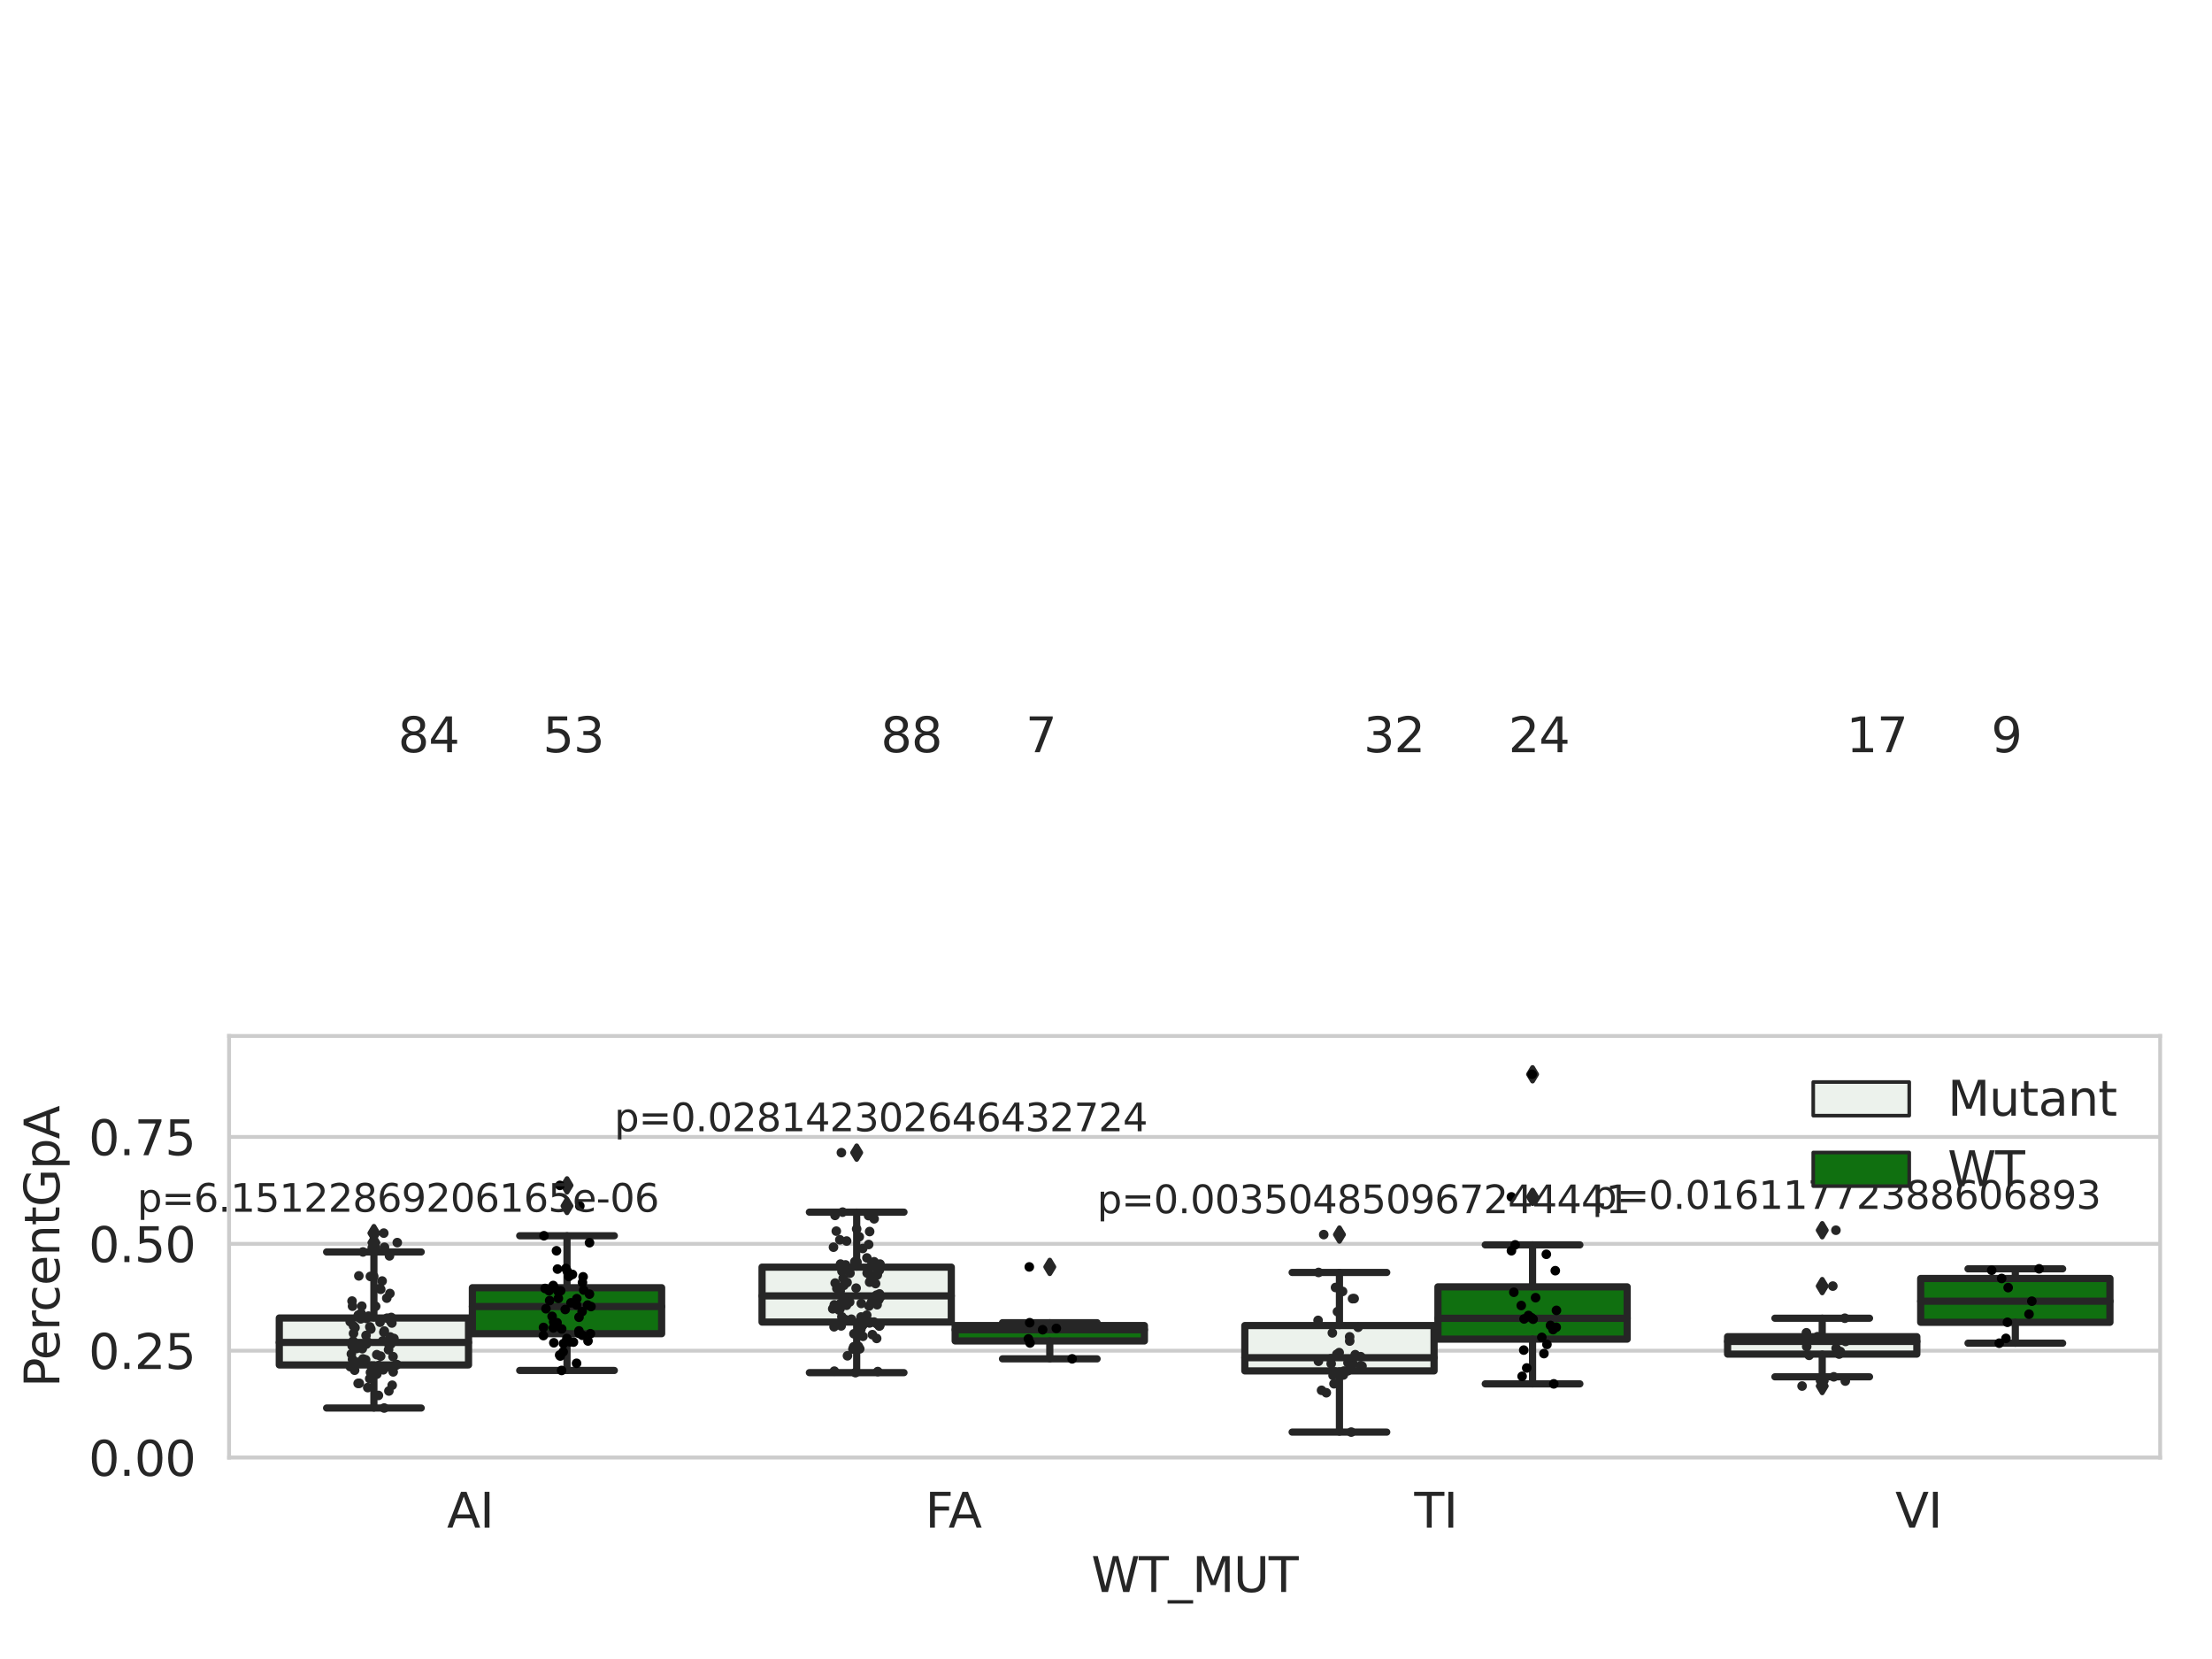<?xml version="1.0" encoding="utf-8" standalone="no"?>
<!DOCTYPE svg PUBLIC "-//W3C//DTD SVG 1.1//EN"
  "http://www.w3.org/Graphics/SVG/1.1/DTD/svg11.dtd">
<svg xmlns:xlink="http://www.w3.org/1999/xlink" width="460.8pt" height="345.6pt" viewBox="0 0 460.8 345.6" xmlns="http://www.w3.org/2000/svg" version="1.1">
 <defs>
  <style type="text/css">*{stroke-linejoin: round; stroke-linecap: butt}</style>
 </defs>
 <g id="figure_1">
  <g id="patch_1">
   <path d="M 0 345.6 
L 460.8 345.6 
L 460.8 0 
L 0 0 
z
" style="fill: #ffffff"/>
  </g>
  <g id="axes_1">
   <g id="patch_2">
    <path d="M 47.72 303.64 
L 450 303.64 
L 450 215.812 
L 47.72 215.812 
z
" style="fill: #ffffff"/>
   </g>
   <g id="matplotlib.axis_1">
    <g id="xtick_1">
     <g id="text_1">
      <!-- AI -->
      <g style="fill: #262626" transform="translate(93.11 318.238)scale(0.1 -0.1)">
       <defs>
        <path id="DejaVuSans-41" d="M 2188 4044 
L 1331 1722 
L 3047 1722 
L 2188 4044 
z
M 1831 4666 
L 2547 4666 
L 4325 0 
L 3669 0 
L 3244 1197 
L 1141 1197 
L 716 0 
L 50 0 
L 1831 4666 
z
" transform="scale(0.016)"/>
        <path id="DejaVuSans-49" d="M 628 4666 
L 1259 4666 
L 1259 0 
L 628 0 
L 628 4666 
z
" transform="scale(0.016)"/>
       </defs>
       <use xlink:href="#DejaVuSans-41"/>
       <use xlink:href="#DejaVuSans-49" x="68.408"/>
      </g>
     </g>
    </g>
    <g id="xtick_2">
     <g id="text_2">
      <!-- FA -->
      <g style="fill: #262626" transform="translate(192.735 318.238)scale(0.1 -0.1)">
       <defs>
        <path id="DejaVuSans-46" d="M 628 4666 
L 3309 4666 
L 3309 4134 
L 1259 4134 
L 1259 2759 
L 3109 2759 
L 3109 2228 
L 1259 2228 
L 1259 0 
L 628 0 
L 628 4666 
z
" transform="scale(0.016)"/>
       </defs>
       <use xlink:href="#DejaVuSans-46"/>
       <use xlink:href="#DejaVuSans-41" x="48.395"/>
      </g>
     </g>
    </g>
    <g id="xtick_3">
     <g id="text_3">
      <!-- TI -->
      <g style="fill: #262626" transform="translate(294.616 318.238)scale(0.1 -0.1)">
       <defs>
        <path id="DejaVuSans-54" d="M -19 4666 
L 3928 4666 
L 3928 4134 
L 2272 4134 
L 2272 0 
L 1638 0 
L 1638 4134 
L -19 4134 
L -19 4666 
z
" transform="scale(0.016)"/>
       </defs>
       <use xlink:href="#DejaVuSans-54"/>
       <use xlink:href="#DejaVuSans-49" x="61.084"/>
      </g>
     </g>
    </g>
    <g id="xtick_4">
     <g id="text_4">
      <!-- VI -->
      <g style="fill: #262626" transform="translate(394.82 318.238)scale(0.1 -0.1)">
       <defs>
        <path id="DejaVuSans-56" d="M 1831 0 
L 50 4666 
L 709 4666 
L 2188 738 
L 3669 4666 
L 4325 4666 
L 2547 0 
L 1831 0 
z
" transform="scale(0.016)"/>
       </defs>
       <use xlink:href="#DejaVuSans-56"/>
       <use xlink:href="#DejaVuSans-49" x="68.408"/>
      </g>
     </g>
    </g>
    <g id="text_5">
     <!-- WT_MUT -->
     <g style="fill: #262626" transform="translate(227.335 331.638)scale(0.1 -0.1)">
      <defs>
       <path id="DejaVuSans-57" d="M 213 4666 
L 850 4666 
L 1831 722 
L 2809 4666 
L 3519 4666 
L 4500 722 
L 5478 4666 
L 6119 4666 
L 4947 0 
L 4153 0 
L 3169 4050 
L 2175 0 
L 1381 0 
L 213 4666 
z
" transform="scale(0.016)"/>
       <path id="DejaVuSans-5f" d="M 3263 -1063 
L 3263 -1509 
L -63 -1509 
L -63 -1063 
L 3263 -1063 
z
" transform="scale(0.016)"/>
       <path id="DejaVuSans-4d" d="M 628 4666 
L 1569 4666 
L 2759 1491 
L 3956 4666 
L 4897 4666 
L 4897 0 
L 4281 0 
L 4281 4097 
L 3078 897 
L 2444 897 
L 1241 4097 
L 1241 0 
L 628 0 
L 628 4666 
z
" transform="scale(0.016)"/>
       <path id="DejaVuSans-55" d="M 556 4666 
L 1191 4666 
L 1191 1831 
Q 1191 1081 1462 751 
Q 1734 422 2344 422 
Q 2950 422 3222 751 
Q 3494 1081 3494 1831 
L 3494 4666 
L 4128 4666 
L 4128 1753 
Q 4128 841 3676 375 
Q 3225 -91 2344 -91 
Q 1459 -91 1007 375 
Q 556 841 556 1753 
L 556 4666 
z
" transform="scale(0.016)"/>
      </defs>
      <use xlink:href="#DejaVuSans-57"/>
      <use xlink:href="#DejaVuSans-54" x="98.877"/>
      <use xlink:href="#DejaVuSans-5f" x="159.961"/>
      <use xlink:href="#DejaVuSans-4d" x="209.961"/>
      <use xlink:href="#DejaVuSans-55" x="296.24"/>
      <use xlink:href="#DejaVuSans-54" x="369.434"/>
     </g>
    </g>
   </g>
   <g id="matplotlib.axis_2">
    <g id="ytick_1">
     <g id="line2d_1">
      <path d="M 47.72 303.64 
L 450 303.64 
" clip-path="url(#p9c881c0a65)" style="fill: none; stroke: #cccccc; stroke-width: 0.8; stroke-linecap: round"/>
     </g>
     <g id="text_6">
      <!-- 0.00 -->
      <g style="fill: #262626" transform="translate(18.454 307.439)scale(0.1 -0.1)">
       <defs>
        <path id="DejaVuSans-30" d="M 2034 4250 
Q 1547 4250 1301 3770 
Q 1056 3291 1056 2328 
Q 1056 1369 1301 889 
Q 1547 409 2034 409 
Q 2525 409 2770 889 
Q 3016 1369 3016 2328 
Q 3016 3291 2770 3770 
Q 2525 4250 2034 4250 
z
M 2034 4750 
Q 2819 4750 3233 4129 
Q 3647 3509 3647 2328 
Q 3647 1150 3233 529 
Q 2819 -91 2034 -91 
Q 1250 -91 836 529 
Q 422 1150 422 2328 
Q 422 3509 836 4129 
Q 1250 4750 2034 4750 
z
" transform="scale(0.016)"/>
        <path id="DejaVuSans-2e" d="M 684 794 
L 1344 794 
L 1344 0 
L 684 0 
L 684 794 
z
" transform="scale(0.016)"/>
       </defs>
       <use xlink:href="#DejaVuSans-30"/>
       <use xlink:href="#DejaVuSans-2e" x="63.623"/>
       <use xlink:href="#DejaVuSans-30" x="95.41"/>
       <use xlink:href="#DejaVuSans-30" x="159.033"/>
      </g>
     </g>
    </g>
    <g id="ytick_2">
     <g id="line2d_2">
      <path d="M 47.72 281.376 
L 450 281.376 
" clip-path="url(#p9c881c0a65)" style="fill: none; stroke: #cccccc; stroke-width: 0.8; stroke-linecap: round"/>
     </g>
     <g id="text_7">
      <!-- 0.25 -->
      <g style="fill: #262626" transform="translate(18.454 285.176)scale(0.1 -0.1)">
       <defs>
        <path id="DejaVuSans-32" d="M 1228 531 
L 3431 531 
L 3431 0 
L 469 0 
L 469 531 
Q 828 903 1448 1529 
Q 2069 2156 2228 2338 
Q 2531 2678 2651 2914 
Q 2772 3150 2772 3378 
Q 2772 3750 2511 3984 
Q 2250 4219 1831 4219 
Q 1534 4219 1204 4116 
Q 875 4013 500 3803 
L 500 4441 
Q 881 4594 1212 4672 
Q 1544 4750 1819 4750 
Q 2544 4750 2975 4387 
Q 3406 4025 3406 3419 
Q 3406 3131 3298 2873 
Q 3191 2616 2906 2266 
Q 2828 2175 2409 1742 
Q 1991 1309 1228 531 
z
" transform="scale(0.016)"/>
        <path id="DejaVuSans-35" d="M 691 4666 
L 3169 4666 
L 3169 4134 
L 1269 4134 
L 1269 2991 
Q 1406 3038 1543 3061 
Q 1681 3084 1819 3084 
Q 2600 3084 3056 2656 
Q 3513 2228 3513 1497 
Q 3513 744 3044 326 
Q 2575 -91 1722 -91 
Q 1428 -91 1123 -41 
Q 819 9 494 109 
L 494 744 
Q 775 591 1075 516 
Q 1375 441 1709 441 
Q 2250 441 2565 725 
Q 2881 1009 2881 1497 
Q 2881 1984 2565 2268 
Q 2250 2553 1709 2553 
Q 1456 2553 1204 2497 
Q 953 2441 691 2322 
L 691 4666 
z
" transform="scale(0.016)"/>
       </defs>
       <use xlink:href="#DejaVuSans-30"/>
       <use xlink:href="#DejaVuSans-2e" x="63.623"/>
       <use xlink:href="#DejaVuSans-32" x="95.41"/>
       <use xlink:href="#DejaVuSans-35" x="159.033"/>
      </g>
     </g>
    </g>
    <g id="ytick_3">
     <g id="line2d_3">
      <path d="M 47.72 259.113 
L 450 259.113 
" clip-path="url(#p9c881c0a65)" style="fill: none; stroke: #cccccc; stroke-width: 0.8; stroke-linecap: round"/>
     </g>
     <g id="text_8">
      <!-- 0.50 -->
      <g style="fill: #262626" transform="translate(18.454 262.912)scale(0.1 -0.1)">
       <use xlink:href="#DejaVuSans-30"/>
       <use xlink:href="#DejaVuSans-2e" x="63.623"/>
       <use xlink:href="#DejaVuSans-35" x="95.41"/>
       <use xlink:href="#DejaVuSans-30" x="159.033"/>
      </g>
     </g>
    </g>
    <g id="ytick_4">
     <g id="line2d_4">
      <path d="M 47.72 236.849 
L 450 236.849 
" clip-path="url(#p9c881c0a65)" style="fill: none; stroke: #cccccc; stroke-width: 0.8; stroke-linecap: round"/>
     </g>
     <g id="text_9">
      <!-- 0.75 -->
      <g style="fill: #262626" transform="translate(18.454 240.648)scale(0.1 -0.1)">
       <defs>
        <path id="DejaVuSans-37" d="M 525 4666 
L 3525 4666 
L 3525 4397 
L 1831 0 
L 1172 0 
L 2766 4134 
L 525 4134 
L 525 4666 
z
" transform="scale(0.016)"/>
       </defs>
       <use xlink:href="#DejaVuSans-30"/>
       <use xlink:href="#DejaVuSans-2e" x="63.623"/>
       <use xlink:href="#DejaVuSans-37" x="95.41"/>
       <use xlink:href="#DejaVuSans-35" x="159.033"/>
      </g>
     </g>
    </g>
    <g id="text_10">
     <!-- PercentGpA -->
     <g style="fill: #262626" transform="translate(12.375 289.002)rotate(-90)scale(0.1 -0.1)">
      <defs>
       <path id="DejaVuSans-50" d="M 1259 4147 
L 1259 2394 
L 2053 2394 
Q 2494 2394 2734 2622 
Q 2975 2850 2975 3272 
Q 2975 3691 2734 3919 
Q 2494 4147 2053 4147 
L 1259 4147 
z
M 628 4666 
L 2053 4666 
Q 2838 4666 3239 4311 
Q 3641 3956 3641 3272 
Q 3641 2581 3239 2228 
Q 2838 1875 2053 1875 
L 1259 1875 
L 1259 0 
L 628 0 
L 628 4666 
z
" transform="scale(0.016)"/>
       <path id="DejaVuSans-65" d="M 3597 1894 
L 3597 1613 
L 953 1613 
Q 991 1019 1311 708 
Q 1631 397 2203 397 
Q 2534 397 2845 478 
Q 3156 559 3463 722 
L 3463 178 
Q 3153 47 2828 -22 
Q 2503 -91 2169 -91 
Q 1331 -91 842 396 
Q 353 884 353 1716 
Q 353 2575 817 3079 
Q 1281 3584 2069 3584 
Q 2775 3584 3186 3129 
Q 3597 2675 3597 1894 
z
M 3022 2063 
Q 3016 2534 2758 2815 
Q 2500 3097 2075 3097 
Q 1594 3097 1305 2825 
Q 1016 2553 972 2059 
L 3022 2063 
z
" transform="scale(0.016)"/>
       <path id="DejaVuSans-72" d="M 2631 2963 
Q 2534 3019 2420 3045 
Q 2306 3072 2169 3072 
Q 1681 3072 1420 2755 
Q 1159 2438 1159 1844 
L 1159 0 
L 581 0 
L 581 3500 
L 1159 3500 
L 1159 2956 
Q 1341 3275 1631 3429 
Q 1922 3584 2338 3584 
Q 2397 3584 2469 3576 
Q 2541 3569 2628 3553 
L 2631 2963 
z
" transform="scale(0.016)"/>
       <path id="DejaVuSans-63" d="M 3122 3366 
L 3122 2828 
Q 2878 2963 2633 3030 
Q 2388 3097 2138 3097 
Q 1578 3097 1268 2742 
Q 959 2388 959 1747 
Q 959 1106 1268 751 
Q 1578 397 2138 397 
Q 2388 397 2633 464 
Q 2878 531 3122 666 
L 3122 134 
Q 2881 22 2623 -34 
Q 2366 -91 2075 -91 
Q 1284 -91 818 406 
Q 353 903 353 1747 
Q 353 2603 823 3093 
Q 1294 3584 2113 3584 
Q 2378 3584 2631 3529 
Q 2884 3475 3122 3366 
z
" transform="scale(0.016)"/>
       <path id="DejaVuSans-6e" d="M 3513 2113 
L 3513 0 
L 2938 0 
L 2938 2094 
Q 2938 2591 2744 2837 
Q 2550 3084 2163 3084 
Q 1697 3084 1428 2787 
Q 1159 2491 1159 1978 
L 1159 0 
L 581 0 
L 581 3500 
L 1159 3500 
L 1159 2956 
Q 1366 3272 1645 3428 
Q 1925 3584 2291 3584 
Q 2894 3584 3203 3211 
Q 3513 2838 3513 2113 
z
" transform="scale(0.016)"/>
       <path id="DejaVuSans-74" d="M 1172 4494 
L 1172 3500 
L 2356 3500 
L 2356 3053 
L 1172 3053 
L 1172 1153 
Q 1172 725 1289 603 
Q 1406 481 1766 481 
L 2356 481 
L 2356 0 
L 1766 0 
Q 1100 0 847 248 
Q 594 497 594 1153 
L 594 3053 
L 172 3053 
L 172 3500 
L 594 3500 
L 594 4494 
L 1172 4494 
z
" transform="scale(0.016)"/>
       <path id="DejaVuSans-47" d="M 3809 666 
L 3809 1919 
L 2778 1919 
L 2778 2438 
L 4434 2438 
L 4434 434 
Q 4069 175 3628 42 
Q 3188 -91 2688 -91 
Q 1594 -91 976 548 
Q 359 1188 359 2328 
Q 359 3472 976 4111 
Q 1594 4750 2688 4750 
Q 3144 4750 3555 4637 
Q 3966 4525 4313 4306 
L 4313 3634 
Q 3963 3931 3569 4081 
Q 3175 4231 2741 4231 
Q 1884 4231 1454 3753 
Q 1025 3275 1025 2328 
Q 1025 1384 1454 906 
Q 1884 428 2741 428 
Q 3075 428 3337 486 
Q 3600 544 3809 666 
z
" transform="scale(0.016)"/>
       <path id="DejaVuSans-70" d="M 1159 525 
L 1159 -1331 
L 581 -1331 
L 581 3500 
L 1159 3500 
L 1159 2969 
Q 1341 3281 1617 3432 
Q 1894 3584 2278 3584 
Q 2916 3584 3314 3078 
Q 3713 2572 3713 1747 
Q 3713 922 3314 415 
Q 2916 -91 2278 -91 
Q 1894 -91 1617 61 
Q 1341 213 1159 525 
z
M 3116 1747 
Q 3116 2381 2855 2742 
Q 2594 3103 2138 3103 
Q 1681 3103 1420 2742 
Q 1159 2381 1159 1747 
Q 1159 1113 1420 752 
Q 1681 391 2138 391 
Q 2594 391 2855 752 
Q 3116 1113 3116 1747 
z
" transform="scale(0.016)"/>
      </defs>
      <use xlink:href="#DejaVuSans-50"/>
      <use xlink:href="#DejaVuSans-65" x="56.678"/>
      <use xlink:href="#DejaVuSans-72" x="118.201"/>
      <use xlink:href="#DejaVuSans-63" x="157.064"/>
      <use xlink:href="#DejaVuSans-65" x="212.045"/>
      <use xlink:href="#DejaVuSans-6e" x="273.568"/>
      <use xlink:href="#DejaVuSans-74" x="336.947"/>
      <use xlink:href="#DejaVuSans-47" x="376.156"/>
      <use xlink:href="#DejaVuSans-70" x="453.646"/>
      <use xlink:href="#DejaVuSans-41" x="517.123"/>
     </g>
    </g>
   </g>
   <g id="patch_3">
    <path d="M 58.179 284.341 
L 97.603 284.341 
L 97.603 274.562 
L 58.179 274.562 
L 58.179 284.341 
z
" clip-path="url(#p9c881c0a65)" style="fill: #ecf2ec; stroke: #262626; stroke-width: 1.5; stroke-linejoin: miter"/>
   </g>
   <g id="patch_4">
    <path d="M 98.407 277.836 
L 137.831 277.836 
L 137.831 268.254 
L 98.407 268.254 
L 98.407 277.836 
z
" clip-path="url(#p9c881c0a65)" style="fill: #107010; stroke: #262626; stroke-width: 1.5; stroke-linejoin: miter"/>
   </g>
   <g id="patch_5">
    <path d="M 158.749 275.413 
L 198.173 275.413 
L 198.173 263.966 
L 158.749 263.966 
L 158.749 275.413 
z
" clip-path="url(#p9c881c0a65)" style="fill: #ecf2ec; stroke: #262626; stroke-width: 1.5; stroke-linejoin: miter"/>
   </g>
   <g id="patch_6">
    <path d="M 198.977 279.342 
L 238.401 279.342 
L 238.401 276.137 
L 198.977 276.137 
L 198.977 279.342 
z
" clip-path="url(#p9c881c0a65)" style="fill: #107010; stroke: #262626; stroke-width: 1.5; stroke-linejoin: miter"/>
   </g>
   <g id="patch_7">
    <path d="M 259.319 285.583 
L 298.743 285.583 
L 298.743 276.137 
L 259.319 276.137 
L 259.319 285.583 
z
" clip-path="url(#p9c881c0a65)" style="fill: #ecf2ec; stroke: #262626; stroke-width: 1.5; stroke-linejoin: miter"/>
   </g>
   <g id="patch_8">
    <path d="M 299.547 278.964 
L 338.971 278.964 
L 338.971 268.076 
L 299.547 268.076 
L 299.547 278.964 
z
" clip-path="url(#p9c881c0a65)" style="fill: #107010; stroke: #262626; stroke-width: 1.5; stroke-linejoin: miter"/>
   </g>
   <g id="patch_9">
    <path d="M 359.889 282.081 
L 399.313 282.081 
L 399.313 278.457 
L 359.889 278.457 
L 359.889 282.081 
z
" clip-path="url(#p9c881c0a65)" style="fill: #ecf2ec; stroke: #262626; stroke-width: 1.5; stroke-linejoin: miter"/>
   </g>
   <g id="patch_10">
    <path d="M 400.117 275.458 
L 439.541 275.458 
L 439.541 266.33 
L 400.117 266.33 
L 400.117 275.458 
z
" clip-path="url(#p9c881c0a65)" style="fill: #107010; stroke: #262626; stroke-width: 1.5; stroke-linejoin: miter"/>
   </g>
   <g id="patch_11">
    <path d="M 98.005 303.64 
L 98.005 303.64 
L 98.005 303.64 
L 98.005 303.64 
z
" clip-path="url(#p9c881c0a65)" style="fill: #ecf2ec; stroke: #262626; stroke-width: 0.75; stroke-linejoin: miter"/>
   </g>
   <g id="patch_12">
    <path d="M 98.005 303.64 
L 98.005 303.64 
L 98.005 303.64 
L 98.005 303.64 
z
" clip-path="url(#p9c881c0a65)" style="fill: #107010; stroke: #262626; stroke-width: 0.75; stroke-linejoin: miter"/>
   </g>
   <g id="PathCollection_1"/>
   <g id="PathCollection_2"/>
   <g id="line2d_5">
    <path d="M 77.891 284.341 
L 77.891 293.317 
" clip-path="url(#p9c881c0a65)" style="fill: none; stroke: #262626; stroke-width: 1.5; stroke-linecap: round"/>
   </g>
   <g id="line2d_6">
    <path d="M 77.891 274.562 
L 77.891 260.804 
" clip-path="url(#p9c881c0a65)" style="fill: none; stroke: #262626; stroke-width: 1.5; stroke-linecap: round"/>
   </g>
   <g id="line2d_7">
    <path d="M 68.035 293.317 
L 87.747 293.317 
" clip-path="url(#p9c881c0a65)" style="fill: none; stroke: #262626; stroke-width: 1.5; stroke-linecap: round"/>
   </g>
   <g id="line2d_8">
    <path d="M 68.035 260.804 
L 87.747 260.804 
" clip-path="url(#p9c881c0a65)" style="fill: none; stroke: #262626; stroke-width: 1.5; stroke-linecap: round"/>
   </g>
   <g id="line2d_9">
    <defs>
     <path id="m03ad773088" d="M -0 1.414 
L 0.849 0 
L 0 -1.414 
L -0.849 -0 
z
" style="stroke: #262626; stroke-linejoin: miter"/>
    </defs>
    <g clip-path="url(#p9c881c0a65)">
     <use xlink:href="#m03ad773088" x="77.891" y="259.826" style="fill: #262626; stroke: #262626; stroke-linejoin: miter"/>
     <use xlink:href="#m03ad773088" x="77.891" y="256.881" style="fill: #262626; stroke: #262626; stroke-linejoin: miter"/>
     <use xlink:href="#m03ad773088" x="77.891" y="258.857" style="fill: #262626; stroke: #262626; stroke-linejoin: miter"/>
    </g>
   </g>
   <g id="line2d_10">
    <path d="M 118.119 277.836 
L 118.119 285.49 
" clip-path="url(#p9c881c0a65)" style="fill: none; stroke: #262626; stroke-width: 1.5; stroke-linecap: round"/>
   </g>
   <g id="line2d_11">
    <path d="M 118.119 268.254 
L 118.119 257.429 
" clip-path="url(#p9c881c0a65)" style="fill: none; stroke: #262626; stroke-width: 1.5; stroke-linecap: round"/>
   </g>
   <g id="line2d_12">
    <path d="M 108.263 285.49 
L 127.975 285.49 
" clip-path="url(#p9c881c0a65)" style="fill: none; stroke: #262626; stroke-width: 1.5; stroke-linecap: round"/>
   </g>
   <g id="line2d_13">
    <path d="M 108.263 257.429 
L 127.975 257.429 
" clip-path="url(#p9c881c0a65)" style="fill: none; stroke: #262626; stroke-width: 1.5; stroke-linecap: round"/>
   </g>
   <g id="line2d_14">
    <g clip-path="url(#p9c881c0a65)">
     <use xlink:href="#m03ad773088" x="118.119" y="251.226" style="fill: #262626; stroke: #262626; stroke-linejoin: miter"/>
     <use xlink:href="#m03ad773088" x="118.119" y="246.935" style="fill: #262626; stroke: #262626; stroke-linejoin: miter"/>
    </g>
   </g>
   <g id="line2d_15">
    <path d="M 178.461 275.413 
L 178.461 285.948 
" clip-path="url(#p9c881c0a65)" style="fill: none; stroke: #262626; stroke-width: 1.5; stroke-linecap: round"/>
   </g>
   <g id="line2d_16">
    <path d="M 178.461 263.966 
L 178.461 252.51 
" clip-path="url(#p9c881c0a65)" style="fill: none; stroke: #262626; stroke-width: 1.5; stroke-linecap: round"/>
   </g>
   <g id="line2d_17">
    <path d="M 168.605 285.948 
L 188.317 285.948 
" clip-path="url(#p9c881c0a65)" style="fill: none; stroke: #262626; stroke-width: 1.5; stroke-linecap: round"/>
   </g>
   <g id="line2d_18">
    <path d="M 168.605 252.51 
L 188.317 252.51 
" clip-path="url(#p9c881c0a65)" style="fill: none; stroke: #262626; stroke-width: 1.5; stroke-linecap: round"/>
   </g>
   <g id="line2d_19">
    <g clip-path="url(#p9c881c0a65)">
     <use xlink:href="#m03ad773088" x="178.461" y="240.114" style="fill: #262626; stroke: #262626; stroke-linejoin: miter"/>
    </g>
   </g>
   <g id="line2d_20">
    <path d="M 218.689 279.342 
L 218.689 283.071 
" clip-path="url(#p9c881c0a65)" style="fill: none; stroke: #262626; stroke-width: 1.5; stroke-linecap: round"/>
   </g>
   <g id="line2d_21">
    <path d="M 218.689 276.137 
L 218.689 275.546 
" clip-path="url(#p9c881c0a65)" style="fill: none; stroke: #262626; stroke-width: 1.5; stroke-linecap: round"/>
   </g>
   <g id="line2d_22">
    <path d="M 208.833 283.071 
L 228.545 283.071 
" clip-path="url(#p9c881c0a65)" style="fill: none; stroke: #262626; stroke-width: 1.5; stroke-linecap: round"/>
   </g>
   <g id="line2d_23">
    <path d="M 208.833 275.546 
L 228.545 275.546 
" clip-path="url(#p9c881c0a65)" style="fill: none; stroke: #262626; stroke-width: 1.5; stroke-linecap: round"/>
   </g>
   <g id="line2d_24">
    <g clip-path="url(#p9c881c0a65)">
     <use xlink:href="#m03ad773088" x="218.689" y="263.922" style="fill: #262626; stroke: #262626; stroke-linejoin: miter"/>
    </g>
   </g>
   <g id="line2d_25">
    <path d="M 279.031 285.583 
L 279.031 298.332 
" clip-path="url(#p9c881c0a65)" style="fill: none; stroke: #262626; stroke-width: 1.5; stroke-linecap: round"/>
   </g>
   <g id="line2d_26">
    <path d="M 279.031 276.137 
L 279.031 265.075 
" clip-path="url(#p9c881c0a65)" style="fill: none; stroke: #262626; stroke-width: 1.5; stroke-linecap: round"/>
   </g>
   <g id="line2d_27">
    <path d="M 269.175 298.332 
L 288.887 298.332 
" clip-path="url(#p9c881c0a65)" style="fill: none; stroke: #262626; stroke-width: 1.5; stroke-linecap: round"/>
   </g>
   <g id="line2d_28">
    <path d="M 269.175 265.075 
L 288.887 265.075 
" clip-path="url(#p9c881c0a65)" style="fill: none; stroke: #262626; stroke-width: 1.5; stroke-linecap: round"/>
   </g>
   <g id="line2d_29">
    <g clip-path="url(#p9c881c0a65)">
     <use xlink:href="#m03ad773088" x="279.031" y="257.185" style="fill: #262626; stroke: #262626; stroke-linejoin: miter"/>
    </g>
   </g>
   <g id="line2d_30">
    <path d="M 319.259 278.964 
L 319.259 288.282 
" clip-path="url(#p9c881c0a65)" style="fill: none; stroke: #262626; stroke-width: 1.5; stroke-linecap: round"/>
   </g>
   <g id="line2d_31">
    <path d="M 319.259 268.076 
L 319.259 259.33 
" clip-path="url(#p9c881c0a65)" style="fill: none; stroke: #262626; stroke-width: 1.5; stroke-linecap: round"/>
   </g>
   <g id="line2d_32">
    <path d="M 309.403 288.282 
L 329.115 288.282 
" clip-path="url(#p9c881c0a65)" style="fill: none; stroke: #262626; stroke-width: 1.5; stroke-linecap: round"/>
   </g>
   <g id="line2d_33">
    <path d="M 309.403 259.33 
L 329.115 259.33 
" clip-path="url(#p9c881c0a65)" style="fill: none; stroke: #262626; stroke-width: 1.5; stroke-linecap: round"/>
   </g>
   <g id="line2d_34">
    <g clip-path="url(#p9c881c0a65)">
     <use xlink:href="#m03ad773088" x="319.259" y="223.796" style="fill: #262626; stroke: #262626; stroke-linejoin: miter"/>
     <use xlink:href="#m03ad773088" x="319.259" y="249.334" style="fill: #262626; stroke: #262626; stroke-linejoin: miter"/>
    </g>
   </g>
   <g id="line2d_35">
    <path d="M 379.601 282.081 
L 379.601 286.817 
" clip-path="url(#p9c881c0a65)" style="fill: none; stroke: #262626; stroke-width: 1.5; stroke-linecap: round"/>
   </g>
   <g id="line2d_36">
    <path d="M 379.601 278.457 
L 379.601 274.611 
" clip-path="url(#p9c881c0a65)" style="fill: none; stroke: #262626; stroke-width: 1.5; stroke-linecap: round"/>
   </g>
   <g id="line2d_37">
    <path d="M 369.745 286.817 
L 389.457 286.817 
" clip-path="url(#p9c881c0a65)" style="fill: none; stroke: #262626; stroke-width: 1.5; stroke-linecap: round"/>
   </g>
   <g id="line2d_38">
    <path d="M 369.745 274.611 
L 389.457 274.611 
" clip-path="url(#p9c881c0a65)" style="fill: none; stroke: #262626; stroke-width: 1.5; stroke-linecap: round"/>
   </g>
   <g id="line2d_39">
    <g clip-path="url(#p9c881c0a65)">
     <use xlink:href="#m03ad773088" x="379.601" y="287.7" style="fill: #262626; stroke: #262626; stroke-linejoin: miter"/>
     <use xlink:href="#m03ad773088" x="379.601" y="288.738" style="fill: #262626; stroke: #262626; stroke-linejoin: miter"/>
     <use xlink:href="#m03ad773088" x="379.601" y="267.917" style="fill: #262626; stroke: #262626; stroke-linejoin: miter"/>
     <use xlink:href="#m03ad773088" x="379.601" y="256.28" style="fill: #262626; stroke: #262626; stroke-linejoin: miter"/>
    </g>
   </g>
   <g id="line2d_40">
    <path d="M 419.829 275.458 
L 419.829 279.809 
" clip-path="url(#p9c881c0a65)" style="fill: none; stroke: #262626; stroke-width: 1.5; stroke-linecap: round"/>
   </g>
   <g id="line2d_41">
    <path d="M 419.829 266.33 
L 419.829 264.318 
" clip-path="url(#p9c881c0a65)" style="fill: none; stroke: #262626; stroke-width: 1.5; stroke-linecap: round"/>
   </g>
   <g id="line2d_42">
    <path d="M 409.973 279.809 
L 429.685 279.809 
" clip-path="url(#p9c881c0a65)" style="fill: none; stroke: #262626; stroke-width: 1.5; stroke-linecap: round"/>
   </g>
   <g id="line2d_43">
    <path d="M 409.973 264.318 
L 429.685 264.318 
" clip-path="url(#p9c881c0a65)" style="fill: none; stroke: #262626; stroke-width: 1.5; stroke-linecap: round"/>
   </g>
   <g id="line2d_44"/>
   <g id="line2d_45">
    <path d="M 58.179 279.653 
L 97.603 279.653 
" clip-path="url(#p9c881c0a65)" style="fill: none; stroke: #262626; stroke-width: 1.5; stroke-linecap: round"/>
   </g>
   <g id="line2d_46">
    <path d="M 98.407 272.179 
L 137.831 272.179 
" clip-path="url(#p9c881c0a65)" style="fill: none; stroke: #262626; stroke-width: 1.5; stroke-linecap: round"/>
   </g>
   <g id="line2d_47">
    <path d="M 158.749 269.957 
L 198.173 269.957 
" clip-path="url(#p9c881c0a65)" style="fill: none; stroke: #262626; stroke-width: 1.5; stroke-linecap: round"/>
   </g>
   <g id="line2d_48">
    <path d="M 198.977 277.009 
L 238.401 277.009 
" clip-path="url(#p9c881c0a65)" style="fill: none; stroke: #262626; stroke-width: 1.5; stroke-linecap: round"/>
   </g>
   <g id="line2d_49">
    <path d="M 259.319 282.835 
L 298.743 282.835 
" clip-path="url(#p9c881c0a65)" style="fill: none; stroke: #262626; stroke-width: 1.5; stroke-linecap: round"/>
   </g>
   <g id="line2d_50">
    <path d="M 299.547 274.631 
L 338.971 274.631 
" clip-path="url(#p9c881c0a65)" style="fill: none; stroke: #262626; stroke-width: 1.5; stroke-linecap: round"/>
   </g>
   <g id="line2d_51">
    <path d="M 359.889 279.441 
L 399.313 279.441 
" clip-path="url(#p9c881c0a65)" style="fill: none; stroke: #262626; stroke-width: 1.5; stroke-linecap: round"/>
   </g>
   <g id="line2d_52">
    <path d="M 400.117 271.064 
L 439.541 271.064 
" clip-path="url(#p9c881c0a65)" style="fill: none; stroke: #262626; stroke-width: 1.5; stroke-linecap: round"/>
   </g>
   <g id="patch_13">
    <path d="M 47.72 303.64 
L 47.72 215.812 
" style="fill: none; stroke: #cccccc; stroke-width: 0.8; stroke-linejoin: miter; stroke-linecap: square"/>
   </g>
   <g id="patch_14">
    <path d="M 450 303.64 
L 450 215.812 
" style="fill: none; stroke: #cccccc; stroke-width: 0.8; stroke-linejoin: miter; stroke-linecap: square"/>
   </g>
   <g id="patch_15">
    <path d="M 47.72 303.64 
L 450 303.64 
" style="fill: none; stroke: #cccccc; stroke-width: 0.8; stroke-linejoin: miter; stroke-linecap: square"/>
   </g>
   <g id="patch_16">
    <path d="M 47.72 215.812 
L 450 215.812 
" style="fill: none; stroke: #cccccc; stroke-width: 0.8; stroke-linejoin: miter; stroke-linecap: square"/>
   </g>
   <g id="PathCollection_3">
    <defs>
     <path id="C0_0_5771a5e746" d="M 0 1 
C 0.265 1 0.52 0.895 0.707 0.707 
C 0.895 0.52 1 0.265 1 -0 
C 1 -0.265 0.895 -0.52 0.707 -0.707 
C 0.52 -0.895 0.265 -1 0 -1 
C -0.265 -1 -0.52 -0.895 -0.707 -0.707 
C -0.895 -0.52 -1 -0.265 -1 0 
C -1 0.265 -0.895 0.52 -0.707 0.707 
C -0.52 0.895 -0.265 1 0 1 
z
"/>
    </defs>
    <g clip-path="url(#p9c881c0a65)">
     <use xlink:href="#C0_0_5771a5e746" x="73.88" y="285.443" style="fill: #262626"/>
    </g>
    <g clip-path="url(#p9c881c0a65)">
     <use xlink:href="#C0_0_5771a5e746" x="82.422" y="284.374" style="fill: #262626"/>
    </g>
    <g clip-path="url(#p9c881c0a65)">
     <use xlink:href="#C0_0_5771a5e746" x="76.252" y="278.197" style="fill: #262626"/>
    </g>
    <g clip-path="url(#p9c881c0a65)">
     <use xlink:href="#C0_0_5771a5e746" x="81.135" y="261.622" style="fill: #262626"/>
    </g>
    <g clip-path="url(#p9c881c0a65)">
     <use xlink:href="#C0_0_5771a5e746" x="78.934" y="284.458" style="fill: #262626"/>
    </g>
    <g clip-path="url(#p9c881c0a65)">
     <use xlink:href="#C0_0_5771a5e746" x="73.338" y="271.037" style="fill: #262626"/>
    </g>
    <g clip-path="url(#p9c881c0a65)">
     <use xlink:href="#C0_0_5771a5e746" x="72.952" y="275.339" style="fill: #262626"/>
    </g>
    <g clip-path="url(#p9c881c0a65)">
     <use xlink:href="#C0_0_5771a5e746" x="81.222" y="269.461" style="fill: #262626"/>
    </g>
    <g clip-path="url(#p9c881c0a65)">
     <use xlink:href="#C0_0_5771a5e746" x="79.746" y="279.331" style="fill: #262626"/>
    </g>
    <g clip-path="url(#p9c881c0a65)">
     <use xlink:href="#C0_0_5771a5e746" x="73.434" y="283.182" style="fill: #262626"/>
    </g>
    <g clip-path="url(#p9c881c0a65)">
     <use xlink:href="#C0_0_5771a5e746" x="80.093" y="259.826" style="fill: #262626"/>
    </g>
    <g clip-path="url(#p9c881c0a65)">
     <use xlink:href="#C0_0_5771a5e746" x="74.845" y="288.165" style="fill: #262626"/>
    </g>
    <g clip-path="url(#p9c881c0a65)">
     <use xlink:href="#C0_0_5771a5e746" x="76.757" y="274.17" style="fill: #262626"/>
    </g>
    <g clip-path="url(#p9c881c0a65)">
     <use xlink:href="#C0_0_5771a5e746" x="81.907" y="285.79" style="fill: #262626"/>
    </g>
    <g clip-path="url(#p9c881c0a65)">
     <use xlink:href="#C0_0_5771a5e746" x="76.173" y="283.272" style="fill: #262626"/>
    </g>
    <g clip-path="url(#p9c881c0a65)">
     <use xlink:href="#C0_0_5771a5e746" x="81.398" y="279.999" style="fill: #262626"/>
    </g>
    <g clip-path="url(#p9c881c0a65)">
     <use xlink:href="#C0_0_5771a5e746" x="78.504" y="286.257" style="fill: #262626"/>
    </g>
    <g clip-path="url(#p9c881c0a65)">
     <use xlink:href="#C0_0_5771a5e746" x="82.066" y="278.829" style="fill: #262626"/>
    </g>
    <g clip-path="url(#p9c881c0a65)">
     <use xlink:href="#C0_0_5771a5e746" x="74.611" y="283.776" style="fill: #262626"/>
    </g>
    <g clip-path="url(#p9c881c0a65)">
     <use xlink:href="#C0_0_5771a5e746" x="79.603" y="266.861" style="fill: #262626"/>
    </g>
    <g clip-path="url(#p9c881c0a65)">
     <use xlink:href="#C0_0_5771a5e746" x="82.557" y="284.33" style="fill: #262626"/>
    </g>
    <g clip-path="url(#p9c881c0a65)">
     <use xlink:href="#C0_0_5771a5e746" x="78.829" y="290.694" style="fill: #262626"/>
    </g>
    <g clip-path="url(#p9c881c0a65)">
     <use xlink:href="#C0_0_5771a5e746" x="81.877" y="282.61" style="fill: #262626"/>
    </g>
    <g clip-path="url(#p9c881c0a65)">
     <use xlink:href="#C0_0_5771a5e746" x="73.642" y="276.219" style="fill: #262626"/>
    </g>
    <g clip-path="url(#p9c881c0a65)">
     <use xlink:href="#C0_0_5771a5e746" x="77.02" y="287.201" style="fill: #262626"/>
    </g>
    <g clip-path="url(#p9c881c0a65)">
     <use xlink:href="#C0_0_5771a5e746" x="74.728" y="280.474" style="fill: #262626"/>
    </g>
    <g clip-path="url(#p9c881c0a65)">
     <use xlink:href="#C0_0_5771a5e746" x="80.031" y="293.317" style="fill: #262626"/>
    </g>
    <g clip-path="url(#p9c881c0a65)">
     <use xlink:href="#C0_0_5771a5e746" x="74.305" y="280.918" style="fill: #262626"/>
    </g>
    <g clip-path="url(#p9c881c0a65)">
     <use xlink:href="#C0_0_5771a5e746" x="80.573" y="270.426" style="fill: #262626"/>
    </g>
    <g clip-path="url(#p9c881c0a65)">
     <use xlink:href="#C0_0_5771a5e746" x="74.607" y="288.191" style="fill: #262626"/>
    </g>
    <g clip-path="url(#p9c881c0a65)">
     <use xlink:href="#C0_0_5771a5e746" x="81.399" y="284.89" style="fill: #262626"/>
    </g>
    <g clip-path="url(#p9c881c0a65)">
     <use xlink:href="#C0_0_5771a5e746" x="73.361" y="280.358" style="fill: #262626"/>
    </g>
    <g clip-path="url(#p9c881c0a65)">
     <use xlink:href="#C0_0_5771a5e746" x="76.336" y="274.65" style="fill: #262626"/>
    </g>
    <g clip-path="url(#p9c881c0a65)">
     <use xlink:href="#C0_0_5771a5e746" x="81.01" y="280.038" style="fill: #262626"/>
    </g>
    <g clip-path="url(#p9c881c0a65)">
     <use xlink:href="#C0_0_5771a5e746" x="77.157" y="265.904" style="fill: #262626"/>
    </g>
    <g clip-path="url(#p9c881c0a65)">
     <use xlink:href="#C0_0_5771a5e746" x="77.039" y="276.402" style="fill: #262626"/>
    </g>
    <g clip-path="url(#p9c881c0a65)">
     <use xlink:href="#C0_0_5771a5e746" x="80.945" y="281.178" style="fill: #262626"/>
    </g>
    <g clip-path="url(#p9c881c0a65)">
     <use xlink:href="#C0_0_5771a5e746" x="75.613" y="260.804" style="fill: #262626"/>
    </g>
    <g clip-path="url(#p9c881c0a65)">
     <use xlink:href="#C0_0_5771a5e746" x="81.636" y="275.608" style="fill: #262626"/>
    </g>
    <g clip-path="url(#p9c881c0a65)">
     <use xlink:href="#C0_0_5771a5e746" x="75.434" y="280.337" style="fill: #262626"/>
    </g>
    <g clip-path="url(#p9c881c0a65)">
     <use xlink:href="#C0_0_5771a5e746" x="81.698" y="288.566" style="fill: #262626"/>
    </g>
    <g clip-path="url(#p9c881c0a65)">
     <use xlink:href="#C0_0_5771a5e746" x="73.198" y="282.047" style="fill: #262626"/>
    </g>
    <g clip-path="url(#p9c881c0a65)">
     <use xlink:href="#C0_0_5771a5e746" x="73.846" y="284.165" style="fill: #262626"/>
    </g>
    <g clip-path="url(#p9c881c0a65)">
     <use xlink:href="#C0_0_5771a5e746" x="79.173" y="275.446" style="fill: #262626"/>
    </g>
    <g clip-path="url(#p9c881c0a65)">
     <use xlink:href="#C0_0_5771a5e746" x="74.646" y="273.953" style="fill: #262626"/>
    </g>
    <g clip-path="url(#p9c881c0a65)">
     <use xlink:href="#C0_0_5771a5e746" x="77.252" y="276.873" style="fill: #262626"/>
    </g>
    <g clip-path="url(#p9c881c0a65)">
     <use xlink:href="#C0_0_5771a5e746" x="76.607" y="289.061" style="fill: #262626"/>
    </g>
    <g clip-path="url(#p9c881c0a65)">
     <use xlink:href="#C0_0_5771a5e746" x="82.688" y="284.267" style="fill: #262626"/>
    </g>
    <g clip-path="url(#p9c881c0a65)">
     <use xlink:href="#C0_0_5771a5e746" x="78.491" y="282.205" style="fill: #262626"/>
    </g>
    <g clip-path="url(#p9c881c0a65)">
     <use xlink:href="#C0_0_5771a5e746" x="81.285" y="278.51" style="fill: #262626"/>
    </g>
    <g clip-path="url(#p9c881c0a65)">
     <use xlink:href="#C0_0_5771a5e746" x="75.473" y="280.952" style="fill: #262626"/>
    </g>
    <g clip-path="url(#p9c881c0a65)">
     <use xlink:href="#C0_0_5771a5e746" x="80.632" y="274.599" style="fill: #262626"/>
    </g>
    <g clip-path="url(#p9c881c0a65)">
     <use xlink:href="#C0_0_5771a5e746" x="77.856" y="265.894" style="fill: #262626"/>
    </g>
    <g clip-path="url(#p9c881c0a65)">
     <use xlink:href="#C0_0_5771a5e746" x="76.33" y="279.994" style="fill: #262626"/>
    </g>
    <g clip-path="url(#p9c881c0a65)">
     <use xlink:href="#C0_0_5771a5e746" x="73.439" y="272.108" style="fill: #262626"/>
    </g>
    <g clip-path="url(#p9c881c0a65)">
     <use xlink:href="#C0_0_5771a5e746" x="80.061" y="277.281" style="fill: #262626"/>
    </g>
    <g clip-path="url(#p9c881c0a65)">
     <use xlink:href="#C0_0_5771a5e746" x="81.013" y="289.771" style="fill: #262626"/>
    </g>
    <g clip-path="url(#p9c881c0a65)">
     <use xlink:href="#C0_0_5771a5e746" x="79.091" y="268.432" style="fill: #262626"/>
    </g>
    <g clip-path="url(#p9c881c0a65)">
     <use xlink:href="#C0_0_5771a5e746" x="76.519" y="279.514" style="fill: #262626"/>
    </g>
    <g clip-path="url(#p9c881c0a65)">
     <use xlink:href="#C0_0_5771a5e746" x="75.211" y="273.575" style="fill: #262626"/>
    </g>
    <g clip-path="url(#p9c881c0a65)">
     <use xlink:href="#C0_0_5771a5e746" x="72.969" y="284.705" style="fill: #262626"/>
    </g>
    <g clip-path="url(#p9c881c0a65)">
     <use xlink:href="#C0_0_5771a5e746" x="79.297" y="282.512" style="fill: #262626"/>
    </g>
    <g clip-path="url(#p9c881c0a65)">
     <use xlink:href="#C0_0_5771a5e746" x="78.197" y="285.934" style="fill: #262626"/>
    </g>
    <g clip-path="url(#p9c881c0a65)">
     <use xlink:href="#C0_0_5771a5e746" x="74.754" y="265.789" style="fill: #262626"/>
    </g>
    <g clip-path="url(#p9c881c0a65)">
     <use xlink:href="#C0_0_5771a5e746" x="79.847" y="285.357" style="fill: #262626"/>
    </g>
    <g clip-path="url(#p9c881c0a65)">
     <use xlink:href="#C0_0_5771a5e746" x="81.444" y="279.791" style="fill: #262626"/>
    </g>
    <g clip-path="url(#p9c881c0a65)">
     <use xlink:href="#C0_0_5771a5e746" x="77.497" y="284.824" style="fill: #262626"/>
    </g>
    <g clip-path="url(#p9c881c0a65)">
     <use xlink:href="#C0_0_5771a5e746" x="81.453" y="275.328" style="fill: #262626"/>
    </g>
    <g clip-path="url(#p9c881c0a65)">
     <use xlink:href="#C0_0_5771a5e746" x="75.154" y="274.741" style="fill: #262626"/>
    </g>
    <g clip-path="url(#p9c881c0a65)">
     <use xlink:href="#C0_0_5771a5e746" x="79.949" y="256.881" style="fill: #262626"/>
    </g>
    <g clip-path="url(#p9c881c0a65)">
     <use xlink:href="#C0_0_5771a5e746" x="75.612" y="283.086" style="fill: #262626"/>
    </g>
    <g clip-path="url(#p9c881c0a65)">
     <use xlink:href="#C0_0_5771a5e746" x="73.645" y="277.764" style="fill: #262626"/>
    </g>
    <g clip-path="url(#p9c881c0a65)">
     <use xlink:href="#C0_0_5771a5e746" x="81.353" y="279.447" style="fill: #262626"/>
    </g>
    <g clip-path="url(#p9c881c0a65)">
     <use xlink:href="#C0_0_5771a5e746" x="79.315" y="268.587" style="fill: #262626"/>
    </g>
    <g clip-path="url(#p9c881c0a65)">
     <use xlink:href="#C0_0_5771a5e746" x="79.962" y="277.521" style="fill: #262626"/>
    </g>
    <g clip-path="url(#p9c881c0a65)">
     <use xlink:href="#C0_0_5771a5e746" x="75.369" y="272.097" style="fill: #262626"/>
    </g>
    <g clip-path="url(#p9c881c0a65)">
     <use xlink:href="#C0_0_5771a5e746" x="73.558" y="279.374" style="fill: #262626"/>
    </g>
    <g clip-path="url(#p9c881c0a65)">
     <use xlink:href="#C0_0_5771a5e746" x="77.355" y="284.595" style="fill: #262626"/>
    </g>
    <g clip-path="url(#p9c881c0a65)">
     <use xlink:href="#C0_0_5771a5e746" x="78.258" y="272.126" style="fill: #262626"/>
    </g>
    <g clip-path="url(#p9c881c0a65)">
     <use xlink:href="#C0_0_5771a5e746" x="81.507" y="274.449" style="fill: #262626"/>
    </g>
    <g clip-path="url(#p9c881c0a65)">
     <use xlink:href="#C0_0_5771a5e746" x="73.956" y="276.575" style="fill: #262626"/>
    </g>
    <g clip-path="url(#p9c881c0a65)">
     <use xlink:href="#C0_0_5771a5e746" x="82.758" y="258.857" style="fill: #262626"/>
    </g>
    <g clip-path="url(#p9c881c0a65)">
     <use xlink:href="#C0_0_5771a5e746" x="77.435" y="284.632" style="fill: #262626"/>
    </g>
    <g clip-path="url(#p9c881c0a65)">
     <use xlink:href="#C0_0_5771a5e746" x="77.176" y="285.894" style="fill: #262626"/>
    </g>
   </g>
   <g id="PathCollection_4">
    <defs>
     <path id="C1_0_5c9d103c7e" d="M 0 1 
C 0.265 1 0.52 0.895 0.707 0.707 
C 0.895 0.52 1 0.265 1 -0 
C 1 -0.265 0.895 -0.52 0.707 -0.707 
C 0.52 -0.895 0.265 -1 0 -1 
C -0.265 -1 -0.52 -0.895 -0.707 -0.707 
C -0.895 -0.52 -1 -0.265 -1 0 
C -1 0.265 -0.895 0.52 -0.707 0.707 
C -0.52 0.895 -0.265 1 0 1 
z
"/>
    </defs>
    <g clip-path="url(#p9c881c0a65)">
     <use xlink:href="#C1_0_5c9d103c7e" x="114.378" y="268.883"/>
    </g>
    <g clip-path="url(#p9c881c0a65)">
     <use xlink:href="#C1_0_5c9d103c7e" x="116.258" y="269.001"/>
    </g>
    <g clip-path="url(#p9c881c0a65)">
     <use xlink:href="#C1_0_5c9d103c7e" x="116.586" y="282.278"/>
    </g>
    <g clip-path="url(#p9c881c0a65)">
     <use xlink:href="#C1_0_5c9d103c7e" x="118.198" y="264.855"/>
    </g>
    <g clip-path="url(#p9c881c0a65)">
     <use xlink:href="#C1_0_5c9d103c7e" x="115.336" y="275.37"/>
    </g>
    <g clip-path="url(#p9c881c0a65)">
     <use xlink:href="#C1_0_5c9d103c7e" x="115.242" y="267.793"/>
    </g>
    <g clip-path="url(#p9c881c0a65)">
     <use xlink:href="#C1_0_5c9d103c7e" x="123.111" y="272.179"/>
    </g>
    <g clip-path="url(#p9c881c0a65)">
     <use xlink:href="#C1_0_5c9d103c7e" x="120.111" y="283.999"/>
    </g>
    <g clip-path="url(#p9c881c0a65)">
     <use xlink:href="#C1_0_5c9d103c7e" x="115.925" y="260.557"/>
    </g>
    <g clip-path="url(#p9c881c0a65)">
     <use xlink:href="#C1_0_5c9d103c7e" x="116.802" y="268.887"/>
    </g>
    <g clip-path="url(#p9c881c0a65)">
     <use xlink:href="#C1_0_5c9d103c7e" x="116.991" y="285.49"/>
    </g>
    <g clip-path="url(#p9c881c0a65)">
     <use xlink:href="#C1_0_5c9d103c7e" x="121.471" y="265.986"/>
    </g>
    <g clip-path="url(#p9c881c0a65)">
     <use xlink:href="#C1_0_5c9d103c7e" x="119.455" y="279.588"/>
    </g>
    <g clip-path="url(#p9c881c0a65)">
     <use xlink:href="#C1_0_5c9d103c7e" x="115.268" y="276.633"/>
    </g>
    <g clip-path="url(#p9c881c0a65)">
     <use xlink:href="#C1_0_5c9d103c7e" x="120.619" y="274.405"/>
    </g>
    <g clip-path="url(#p9c881c0a65)">
     <use xlink:href="#C1_0_5c9d103c7e" x="119.247" y="265.486"/>
    </g>
    <g clip-path="url(#p9c881c0a65)">
     <use xlink:href="#C1_0_5c9d103c7e" x="116.717" y="282.485"/>
    </g>
    <g clip-path="url(#p9c881c0a65)">
     <use xlink:href="#C1_0_5c9d103c7e" x="120.103" y="271.846"/>
    </g>
    <g clip-path="url(#p9c881c0a65)">
     <use xlink:href="#C1_0_5c9d103c7e" x="116.135" y="264.372"/>
    </g>
    <g clip-path="url(#p9c881c0a65)">
     <use xlink:href="#C1_0_5c9d103c7e" x="116.045" y="275.543"/>
    </g>
    <g clip-path="url(#p9c881c0a65)">
     <use xlink:href="#C1_0_5c9d103c7e" x="115.459" y="268.254"/>
    </g>
    <g clip-path="url(#p9c881c0a65)">
     <use xlink:href="#C1_0_5c9d103c7e" x="120.787" y="251.226"/>
    </g>
    <g clip-path="url(#p9c881c0a65)">
     <use xlink:href="#C1_0_5c9d103c7e" x="121.267" y="273.22"/>
    </g>
    <g clip-path="url(#p9c881c0a65)">
     <use xlink:href="#C1_0_5c9d103c7e" x="122.807" y="258.876"/>
    </g>
    <g clip-path="url(#p9c881c0a65)">
     <use xlink:href="#C1_0_5c9d103c7e" x="118.943" y="271.407"/>
    </g>
    <g clip-path="url(#p9c881c0a65)">
     <use xlink:href="#C1_0_5c9d103c7e" x="115.016" y="274.216"/>
    </g>
    <g clip-path="url(#p9c881c0a65)">
     <use xlink:href="#C1_0_5c9d103c7e" x="118.092" y="278.834"/>
    </g>
    <g clip-path="url(#p9c881c0a65)">
     <use xlink:href="#C1_0_5c9d103c7e" x="121.342" y="267.173"/>
    </g>
    <g clip-path="url(#p9c881c0a65)">
     <use xlink:href="#C1_0_5c9d103c7e" x="117.383" y="279.889"/>
    </g>
    <g clip-path="url(#p9c881c0a65)">
     <use xlink:href="#C1_0_5c9d103c7e" x="122.99" y="277.836"/>
    </g>
    <g clip-path="url(#p9c881c0a65)">
     <use xlink:href="#C1_0_5c9d103c7e" x="120.647" y="277.77"/>
    </g>
    <g clip-path="url(#p9c881c0a65)">
     <use xlink:href="#C1_0_5c9d103c7e" x="115.375" y="279.725"/>
    </g>
    <g clip-path="url(#p9c881c0a65)">
     <use xlink:href="#C1_0_5c9d103c7e" x="113.556" y="268.412"/>
    </g>
    <g clip-path="url(#p9c881c0a65)">
     <use xlink:href="#C1_0_5c9d103c7e" x="122.491" y="279.349"/>
    </g>
    <g clip-path="url(#p9c881c0a65)">
     <use xlink:href="#C1_0_5c9d103c7e" x="113.222" y="276.531"/>
    </g>
    <g clip-path="url(#p9c881c0a65)">
     <use xlink:href="#C1_0_5c9d103c7e" x="113.733" y="272.634"/>
    </g>
    <g clip-path="url(#p9c881c0a65)">
     <use xlink:href="#C1_0_5c9d103c7e" x="113.313" y="257.429"/>
    </g>
    <g clip-path="url(#p9c881c0a65)">
     <use xlink:href="#C1_0_5c9d103c7e" x="121.321" y="278.17"/>
    </g>
    <g clip-path="url(#p9c881c0a65)">
     <use xlink:href="#C1_0_5c9d103c7e" x="120.606" y="277.251"/>
    </g>
    <g clip-path="url(#p9c881c0a65)">
     <use xlink:href="#C1_0_5c9d103c7e" x="118.502" y="265.921"/>
    </g>
    <g clip-path="url(#p9c881c0a65)">
     <use xlink:href="#C1_0_5c9d103c7e" x="122.794" y="269.589"/>
    </g>
    <g clip-path="url(#p9c881c0a65)">
     <use xlink:href="#C1_0_5c9d103c7e" x="120.164" y="270.538"/>
    </g>
    <g clip-path="url(#p9c881c0a65)">
     <use xlink:href="#C1_0_5c9d103c7e" x="113.195" y="278.225"/>
    </g>
    <g clip-path="url(#p9c881c0a65)">
     <use xlink:href="#C1_0_5c9d103c7e" x="117.319" y="281.603"/>
    </g>
    <g clip-path="url(#p9c881c0a65)">
     <use xlink:href="#C1_0_5c9d103c7e" x="118.746" y="279.533"/>
    </g>
    <g clip-path="url(#p9c881c0a65)">
     <use xlink:href="#C1_0_5c9d103c7e" x="117.749" y="272.788"/>
    </g>
    <g clip-path="url(#p9c881c0a65)">
     <use xlink:href="#C1_0_5c9d103c7e" x="116.637" y="246.935"/>
    </g>
    <g clip-path="url(#p9c881c0a65)">
     <use xlink:href="#C1_0_5c9d103c7e" x="122.42" y="271.866"/>
    </g>
    <g clip-path="url(#p9c881c0a65)">
     <use xlink:href="#C1_0_5c9d103c7e" x="121.587" y="268.741"/>
    </g>
    <g clip-path="url(#p9c881c0a65)">
     <use xlink:href="#C1_0_5c9d103c7e" x="116.317" y="270.475"/>
    </g>
    <g clip-path="url(#p9c881c0a65)">
     <use xlink:href="#C1_0_5c9d103c7e" x="114.503" y="270.933"/>
    </g>
    <g clip-path="url(#p9c881c0a65)">
     <use xlink:href="#C1_0_5c9d103c7e" x="117.894" y="264.244"/>
    </g>
    <g clip-path="url(#p9c881c0a65)">
     <use xlink:href="#C1_0_5c9d103c7e" x="117.009" y="276.843"/>
    </g>
   </g>
   <g id="PathCollection_5">
    <defs>
     <path id="C2_0_266005ed30" d="M 0 1 
C 0.265 1 0.52 0.895 0.707 0.707 
C 0.895 0.52 1 0.265 1 -0 
C 1 -0.265 0.895 -0.52 0.707 -0.707 
C 0.52 -0.895 0.265 -1 0 -1 
C -0.265 -1 -0.52 -0.895 -0.707 -0.707 
C -0.895 -0.52 -1 -0.265 -1 0 
C -1 0.265 -0.895 0.52 -0.707 0.707 
C -0.52 0.895 -0.265 1 0 1 
z
"/>
    </defs>
    <g clip-path="url(#p9c881c0a65)">
     <use xlink:href="#C2_0_266005ed30" x="173.632" y="259.814" style="fill: #262626"/>
    </g>
    <g clip-path="url(#p9c881c0a65)">
     <use xlink:href="#C2_0_266005ed30" x="176.37" y="258.53" style="fill: #262626"/>
    </g>
    <g clip-path="url(#p9c881c0a65)">
     <use xlink:href="#C2_0_266005ed30" x="183.443" y="270.118" style="fill: #262626"/>
    </g>
    <g clip-path="url(#p9c881c0a65)">
     <use xlink:href="#C2_0_266005ed30" x="177.675" y="281.045" style="fill: #262626"/>
    </g>
    <g clip-path="url(#p9c881c0a65)">
     <use xlink:href="#C2_0_266005ed30" x="178.083" y="262.826" style="fill: #262626"/>
    </g>
    <g clip-path="url(#p9c881c0a65)">
     <use xlink:href="#C2_0_266005ed30" x="174.956" y="258.271" style="fill: #262626"/>
    </g>
    <g clip-path="url(#p9c881c0a65)">
     <use xlink:href="#C2_0_266005ed30" x="175.278" y="240.114" style="fill: #262626"/>
    </g>
    <g clip-path="url(#p9c881c0a65)">
     <use xlink:href="#C2_0_266005ed30" x="181.552" y="271.276" style="fill: #262626"/>
    </g>
    <g clip-path="url(#p9c881c0a65)">
     <use xlink:href="#C2_0_266005ed30" x="179.419" y="271.534" style="fill: #262626"/>
    </g>
    <g clip-path="url(#p9c881c0a65)">
     <use xlink:href="#C2_0_266005ed30" x="181.557" y="266.577" style="fill: #262626"/>
    </g>
    <g clip-path="url(#p9c881c0a65)">
     <use xlink:href="#C2_0_266005ed30" x="181.16" y="267.098" style="fill: #262626"/>
    </g>
    <g clip-path="url(#p9c881c0a65)">
     <use xlink:href="#C2_0_266005ed30" x="182.096" y="262.851" style="fill: #262626"/>
    </g>
    <g clip-path="url(#p9c881c0a65)">
     <use xlink:href="#C2_0_266005ed30" x="173.807" y="285.635" style="fill: #262626"/>
    </g>
    <g clip-path="url(#p9c881c0a65)">
     <use xlink:href="#C2_0_266005ed30" x="183.175" y="276.245" style="fill: #262626"/>
    </g>
    <g clip-path="url(#p9c881c0a65)">
     <use xlink:href="#C2_0_266005ed30" x="175.025" y="268.957" style="fill: #262626"/>
    </g>
    <g clip-path="url(#p9c881c0a65)">
     <use xlink:href="#C2_0_266005ed30" x="175.148" y="271.488" style="fill: #262626"/>
    </g>
    <g clip-path="url(#p9c881c0a65)">
     <use xlink:href="#C2_0_266005ed30" x="174.993" y="272.65" style="fill: #262626"/>
    </g>
    <g clip-path="url(#p9c881c0a65)">
     <use xlink:href="#C2_0_266005ed30" x="176.104" y="274.902" style="fill: #262626"/>
    </g>
    <g clip-path="url(#p9c881c0a65)">
     <use xlink:href="#C2_0_266005ed30" x="178.208" y="285.948" style="fill: #262626"/>
    </g>
    <g clip-path="url(#p9c881c0a65)">
     <use xlink:href="#C2_0_266005ed30" x="182.074" y="275.409" style="fill: #262626"/>
    </g>
    <g clip-path="url(#p9c881c0a65)">
     <use xlink:href="#C2_0_266005ed30" x="180.56" y="273.978" style="fill: #262626"/>
    </g>
    <g clip-path="url(#p9c881c0a65)">
     <use xlink:href="#C2_0_266005ed30" x="182.626" y="278.82" style="fill: #262626"/>
    </g>
    <g clip-path="url(#p9c881c0a65)">
     <use xlink:href="#C2_0_266005ed30" x="177.358" y="274.816" style="fill: #262626"/>
    </g>
    <g clip-path="url(#p9c881c0a65)">
     <use xlink:href="#C2_0_266005ed30" x="183.226" y="269.551" style="fill: #262626"/>
    </g>
    <g clip-path="url(#p9c881c0a65)">
     <use xlink:href="#C2_0_266005ed30" x="173.749" y="276.394" style="fill: #262626"/>
    </g>
    <g clip-path="url(#p9c881c0a65)">
     <use xlink:href="#C2_0_266005ed30" x="175.376" y="274.316" style="fill: #262626"/>
    </g>
    <g clip-path="url(#p9c881c0a65)">
     <use xlink:href="#C2_0_266005ed30" x="179.801" y="275.889" style="fill: #262626"/>
    </g>
    <g clip-path="url(#p9c881c0a65)">
     <use xlink:href="#C2_0_266005ed30" x="179.762" y="278.384" style="fill: #262626"/>
    </g>
    <g clip-path="url(#p9c881c0a65)">
     <use xlink:href="#C2_0_266005ed30" x="173.477" y="272.645" style="fill: #262626"/>
    </g>
    <g clip-path="url(#p9c881c0a65)">
     <use xlink:href="#C2_0_266005ed30" x="182.719" y="271.795" style="fill: #262626"/>
    </g>
    <g clip-path="url(#p9c881c0a65)">
     <use xlink:href="#C2_0_266005ed30" x="176.541" y="282.436" style="fill: #262626"/>
    </g>
    <g clip-path="url(#p9c881c0a65)">
     <use xlink:href="#C2_0_266005ed30" x="175.991" y="275.016" style="fill: #262626"/>
    </g>
    <g clip-path="url(#p9c881c0a65)">
     <use xlink:href="#C2_0_266005ed30" x="179.715" y="260.083" style="fill: #262626"/>
    </g>
    <g clip-path="url(#p9c881c0a65)">
     <use xlink:href="#C2_0_266005ed30" x="181.034" y="272.072" style="fill: #262626"/>
    </g>
    <g clip-path="url(#p9c881c0a65)">
     <use xlink:href="#C2_0_266005ed30" x="183.288" y="276.113" style="fill: #262626"/>
    </g>
    <g clip-path="url(#p9c881c0a65)">
     <use xlink:href="#C2_0_266005ed30" x="178.458" y="256.016" style="fill: #262626"/>
    </g>
    <g clip-path="url(#p9c881c0a65)">
     <use xlink:href="#C2_0_266005ed30" x="174.329" y="268.41" style="fill: #262626"/>
    </g>
    <g clip-path="url(#p9c881c0a65)">
     <use xlink:href="#C2_0_266005ed30" x="176.191" y="270.346" style="fill: #262626"/>
    </g>
    <g clip-path="url(#p9c881c0a65)">
     <use xlink:href="#C2_0_266005ed30" x="182.855" y="264.947" style="fill: #262626"/>
    </g>
    <g clip-path="url(#p9c881c0a65)">
     <use xlink:href="#C2_0_266005ed30" x="179.371" y="274.353" style="fill: #262626"/>
    </g>
    <g clip-path="url(#p9c881c0a65)">
     <use xlink:href="#C2_0_266005ed30" x="181.162" y="256.555" style="fill: #262626"/>
    </g>
    <g clip-path="url(#p9c881c0a65)">
     <use xlink:href="#C2_0_266005ed30" x="181.517" y="263.62" style="fill: #262626"/>
    </g>
    <g clip-path="url(#p9c881c0a65)">
     <use xlink:href="#C2_0_266005ed30" x="182.099" y="253.903" style="fill: #262626"/>
    </g>
    <g clip-path="url(#p9c881c0a65)">
     <use xlink:href="#C2_0_266005ed30" x="173.98" y="267.284" style="fill: #262626"/>
    </g>
    <g clip-path="url(#p9c881c0a65)">
     <use xlink:href="#C2_0_266005ed30" x="181.373" y="266.687" style="fill: #262626"/>
    </g>
    <g clip-path="url(#p9c881c0a65)">
     <use xlink:href="#C2_0_266005ed30" x="177.005" y="271.227" style="fill: #262626"/>
    </g>
    <g clip-path="url(#p9c881c0a65)">
     <use xlink:href="#C2_0_266005ed30" x="176.459" y="267.16" style="fill: #262626"/>
    </g>
    <g clip-path="url(#p9c881c0a65)">
     <use xlink:href="#C2_0_266005ed30" x="177.893" y="277.853" style="fill: #262626"/>
    </g>
    <g clip-path="url(#p9c881c0a65)">
     <use xlink:href="#C2_0_266005ed30" x="173.801" y="271.821" style="fill: #262626"/>
    </g>
    <g clip-path="url(#p9c881c0a65)">
     <use xlink:href="#C2_0_266005ed30" x="180.962" y="259.25" style="fill: #262626"/>
    </g>
    <g clip-path="url(#p9c881c0a65)">
     <use xlink:href="#C2_0_266005ed30" x="175.229" y="276.212" style="fill: #262626"/>
    </g>
    <g clip-path="url(#p9c881c0a65)">
     <use xlink:href="#C2_0_266005ed30" x="179.006" y="257.644" style="fill: #262626"/>
    </g>
    <g clip-path="url(#p9c881c0a65)">
     <use xlink:href="#C2_0_266005ed30" x="180.591" y="262.049" style="fill: #262626"/>
    </g>
    <g clip-path="url(#p9c881c0a65)">
     <use xlink:href="#C2_0_266005ed30" x="178.529" y="262.933" style="fill: #262626"/>
    </g>
    <g clip-path="url(#p9c881c0a65)">
     <use xlink:href="#C2_0_266005ed30" x="182.398" y="267.395" style="fill: #262626"/>
    </g>
    <g clip-path="url(#p9c881c0a65)">
     <use xlink:href="#C2_0_266005ed30" x="173.954" y="253.192" style="fill: #262626"/>
    </g>
    <g clip-path="url(#p9c881c0a65)">
     <use xlink:href="#C2_0_266005ed30" x="176.149" y="263.506" style="fill: #262626"/>
    </g>
    <g clip-path="url(#p9c881c0a65)">
     <use xlink:href="#C2_0_266005ed30" x="178.813" y="280.458" style="fill: #262626"/>
    </g>
    <g clip-path="url(#p9c881c0a65)">
     <use xlink:href="#C2_0_266005ed30" x="183.327" y="263.335" style="fill: #262626"/>
    </g>
    <g clip-path="url(#p9c881c0a65)">
     <use xlink:href="#C2_0_266005ed30" x="177.071" y="265.22" style="fill: #262626"/>
    </g>
    <g clip-path="url(#p9c881c0a65)">
     <use xlink:href="#C2_0_266005ed30" x="181.153" y="264.082" style="fill: #262626"/>
    </g>
    <g clip-path="url(#p9c881c0a65)">
     <use xlink:href="#C2_0_266005ed30" x="176.34" y="271.911" style="fill: #262626"/>
    </g>
    <g clip-path="url(#p9c881c0a65)">
     <use xlink:href="#C2_0_266005ed30" x="179.102" y="280.985" style="fill: #262626"/>
    </g>
    <g clip-path="url(#p9c881c0a65)">
     <use xlink:href="#C2_0_266005ed30" x="179.857" y="274.814" style="fill: #262626"/>
    </g>
    <g clip-path="url(#p9c881c0a65)">
     <use xlink:href="#C2_0_266005ed30" x="181.146" y="275.603" style="fill: #262626"/>
    </g>
    <g clip-path="url(#p9c881c0a65)">
     <use xlink:href="#C2_0_266005ed30" x="175.532" y="252.51" style="fill: #262626"/>
    </g>
    <g clip-path="url(#p9c881c0a65)">
     <use xlink:href="#C2_0_266005ed30" x="177.859" y="280.553" style="fill: #262626"/>
    </g>
    <g clip-path="url(#p9c881c0a65)">
     <use xlink:href="#C2_0_266005ed30" x="180.642" y="265.199" style="fill: #262626"/>
    </g>
    <g clip-path="url(#p9c881c0a65)">
     <use xlink:href="#C2_0_266005ed30" x="175.398" y="264.836" style="fill: #262626"/>
    </g>
    <g clip-path="url(#p9c881c0a65)">
     <use xlink:href="#C2_0_266005ed30" x="182.599" y="269.796" style="fill: #262626"/>
    </g>
    <g clip-path="url(#p9c881c0a65)">
     <use xlink:href="#C2_0_266005ed30" x="180.936" y="253.238" style="fill: #262626"/>
    </g>
    <g clip-path="url(#p9c881c0a65)">
     <use xlink:href="#C2_0_266005ed30" x="179.691" y="276.112" style="fill: #262626"/>
    </g>
    <g clip-path="url(#p9c881c0a65)">
     <use xlink:href="#C2_0_266005ed30" x="182.696" y="275.781" style="fill: #262626"/>
    </g>
    <g clip-path="url(#p9c881c0a65)">
     <use xlink:href="#C2_0_266005ed30" x="174.774" y="272.897" style="fill: #262626"/>
    </g>
    <g clip-path="url(#p9c881c0a65)">
     <use xlink:href="#C2_0_266005ed30" x="181.735" y="278.033" style="fill: #262626"/>
    </g>
    <g clip-path="url(#p9c881c0a65)">
     <use xlink:href="#C2_0_266005ed30" x="182.761" y="265.599" style="fill: #262626"/>
    </g>
    <g clip-path="url(#p9c881c0a65)">
     <use xlink:href="#C2_0_266005ed30" x="174.216" y="256.472" style="fill: #262626"/>
    </g>
    <g clip-path="url(#p9c881c0a65)">
     <use xlink:href="#C2_0_266005ed30" x="182.857" y="285.72" style="fill: #262626"/>
    </g>
    <g clip-path="url(#p9c881c0a65)">
     <use xlink:href="#C2_0_266005ed30" x="181.022" y="265.257" style="fill: #262626"/>
    </g>
    <g clip-path="url(#p9c881c0a65)">
     <use xlink:href="#C2_0_266005ed30" x="178.344" y="268.342" style="fill: #262626"/>
    </g>
    <g clip-path="url(#p9c881c0a65)">
     <use xlink:href="#C2_0_266005ed30" x="181.375" y="275.424" style="fill: #262626"/>
    </g>
    <g clip-path="url(#p9c881c0a65)">
     <use xlink:href="#C2_0_266005ed30" x="174.834" y="269.001" style="fill: #262626"/>
    </g>
    <g clip-path="url(#p9c881c0a65)">
     <use xlink:href="#C2_0_266005ed30" x="175.09" y="263.333" style="fill: #262626"/>
    </g>
    <g clip-path="url(#p9c881c0a65)">
     <use xlink:href="#C2_0_266005ed30" x="183.184" y="264.595" style="fill: #262626"/>
    </g>
    <g clip-path="url(#p9c881c0a65)">
     <use xlink:href="#C2_0_266005ed30" x="175.788" y="267.762" style="fill: #262626"/>
    </g>
    <g clip-path="url(#p9c881c0a65)">
     <use xlink:href="#C2_0_266005ed30" x="183.075" y="270.735" style="fill: #262626"/>
    </g>
    <g clip-path="url(#p9c881c0a65)">
     <use xlink:href="#C2_0_266005ed30" x="175.644" y="266.29" style="fill: #262626"/>
    </g>
    <g clip-path="url(#p9c881c0a65)">
     <use xlink:href="#C2_0_266005ed30" x="179.336" y="276.924" style="fill: #262626"/>
    </g>
   </g>
   <g id="PathCollection_6">
    <defs>
     <path id="C3_0_2eca1a9c05" d="M 0 1 
C 0.265 1 0.52 0.895 0.707 0.707 
C 0.895 0.52 1 0.265 1 -0 
C 1 -0.265 0.895 -0.52 0.707 -0.707 
C 0.52 -0.895 0.265 -1 0 -1 
C -0.265 -1 -0.52 -0.895 -0.707 -0.707 
C -0.895 -0.52 -1 -0.265 -1 0 
C -1 0.265 -0.895 0.52 -0.707 0.707 
C -0.52 0.895 -0.265 1 0 1 
z
"/>
    </defs>
    <g clip-path="url(#p9c881c0a65)">
     <use xlink:href="#C3_0_2eca1a9c05" x="214.421" y="263.922"/>
    </g>
    <g clip-path="url(#p9c881c0a65)">
     <use xlink:href="#C3_0_2eca1a9c05" x="214.235" y="278.919"/>
    </g>
    <g clip-path="url(#p9c881c0a65)">
     <use xlink:href="#C3_0_2eca1a9c05" x="217.201" y="277.009"/>
    </g>
    <g clip-path="url(#p9c881c0a65)">
     <use xlink:href="#C3_0_2eca1a9c05" x="214.573" y="279.766"/>
    </g>
    <g clip-path="url(#p9c881c0a65)">
     <use xlink:href="#C3_0_2eca1a9c05" x="214.506" y="275.546"/>
    </g>
    <g clip-path="url(#p9c881c0a65)">
     <use xlink:href="#C3_0_2eca1a9c05" x="223.343" y="283.071"/>
    </g>
    <g clip-path="url(#p9c881c0a65)">
     <use xlink:href="#C3_0_2eca1a9c05" x="220.054" y="276.728"/>
    </g>
   </g>
   <g id="PathCollection_7">
    <defs>
     <path id="C4_0_389e84525c" d="M 0 1 
C 0.265 1 0.52 0.895 0.707 0.707 
C 0.895 0.52 1 0.265 1 -0 
C 1 -0.265 0.895 -0.52 0.707 -0.707 
C 0.52 -0.895 0.265 -1 0 -1 
C -0.265 -1 -0.52 -0.895 -0.707 -0.707 
C -0.895 -0.52 -1 -0.265 -1 0 
C -1 0.265 -0.895 0.52 -0.707 0.707 
C -0.52 0.895 -0.265 1 0 1 
z
"/>
    </defs>
    <g clip-path="url(#p9c881c0a65)">
     <use xlink:href="#C4_0_389e84525c" x="274.653" y="283.572" style="fill: #262626"/>
    </g>
    <g clip-path="url(#p9c881c0a65)">
     <use xlink:href="#C4_0_389e84525c" x="281.886" y="284.154" style="fill: #262626"/>
    </g>
    <g clip-path="url(#p9c881c0a65)">
     <use xlink:href="#C4_0_389e84525c" x="277.244" y="283.05" style="fill: #262626"/>
    </g>
    <g clip-path="url(#p9c881c0a65)">
     <use xlink:href="#C4_0_389e84525c" x="277.9" y="288.266" style="fill: #262626"/>
    </g>
    <g clip-path="url(#p9c881c0a65)">
     <use xlink:href="#C4_0_389e84525c" x="283.737" y="284.606" style="fill: #262626"/>
    </g>
    <g clip-path="url(#p9c881c0a65)">
     <use xlink:href="#C4_0_389e84525c" x="278.488" y="282.122" style="fill: #262626"/>
    </g>
    <g clip-path="url(#p9c881c0a65)">
     <use xlink:href="#C4_0_389e84525c" x="278.037" y="285.798" style="fill: #262626"/>
    </g>
    <g clip-path="url(#p9c881c0a65)">
     <use xlink:href="#C4_0_389e84525c" x="279.679" y="269.028" style="fill: #262626"/>
    </g>
    <g clip-path="url(#p9c881c0a65)">
     <use xlink:href="#C4_0_389e84525c" x="280.807" y="283.893" style="fill: #262626"/>
    </g>
    <g clip-path="url(#p9c881c0a65)">
     <use xlink:href="#C4_0_389e84525c" x="278.216" y="268.207" style="fill: #262626"/>
    </g>
    <g clip-path="url(#p9c881c0a65)">
     <use xlink:href="#C4_0_389e84525c" x="279.84" y="286.438" style="fill: #262626"/>
    </g>
    <g clip-path="url(#p9c881c0a65)">
     <use xlink:href="#C4_0_389e84525c" x="281.483" y="298.332" style="fill: #262626"/>
    </g>
    <g clip-path="url(#p9c881c0a65)">
     <use xlink:href="#C4_0_389e84525c" x="277.31" y="284.086" style="fill: #262626"/>
    </g>
    <g clip-path="url(#p9c881c0a65)">
     <use xlink:href="#C4_0_389e84525c" x="282.919" y="276.497" style="fill: #262626"/>
    </g>
    <g clip-path="url(#p9c881c0a65)">
     <use xlink:href="#C4_0_389e84525c" x="277.704" y="286.523" style="fill: #262626"/>
    </g>
    <g clip-path="url(#p9c881c0a65)">
     <use xlink:href="#C4_0_389e84525c" x="275.305" y="289.63" style="fill: #262626"/>
    </g>
    <g clip-path="url(#p9c881c0a65)">
     <use xlink:href="#C4_0_389e84525c" x="274.684" y="265.075" style="fill: #262626"/>
    </g>
    <g clip-path="url(#p9c881c0a65)">
     <use xlink:href="#C4_0_389e84525c" x="277.555" y="277.665" style="fill: #262626"/>
    </g>
    <g clip-path="url(#p9c881c0a65)">
     <use xlink:href="#C4_0_389e84525c" x="283.459" y="282.619" style="fill: #262626"/>
    </g>
    <g clip-path="url(#p9c881c0a65)">
     <use xlink:href="#C4_0_389e84525c" x="275.759" y="257.185" style="fill: #262626"/>
    </g>
    <g clip-path="url(#p9c881c0a65)">
     <use xlink:href="#C4_0_389e84525c" x="280.745" y="285.573" style="fill: #262626"/>
    </g>
    <g clip-path="url(#p9c881c0a65)">
     <use xlink:href="#C4_0_389e84525c" x="282.319" y="282.204" style="fill: #262626"/>
    </g>
    <g clip-path="url(#p9c881c0a65)">
     <use xlink:href="#C4_0_389e84525c" x="278.616" y="273.238" style="fill: #262626"/>
    </g>
    <g clip-path="url(#p9c881c0a65)">
     <use xlink:href="#C4_0_389e84525c" x="278.976" y="281.774" style="fill: #262626"/>
    </g>
    <g clip-path="url(#p9c881c0a65)">
     <use xlink:href="#C4_0_389e84525c" x="283.455" y="284.515" style="fill: #262626"/>
    </g>
    <g clip-path="url(#p9c881c0a65)">
     <use xlink:href="#C4_0_389e84525c" x="281.758" y="270.539" style="fill: #262626"/>
    </g>
    <g clip-path="url(#p9c881c0a65)">
     <use xlink:href="#C4_0_389e84525c" x="281.158" y="278.486" style="fill: #262626"/>
    </g>
    <g clip-path="url(#p9c881c0a65)">
     <use xlink:href="#C4_0_389e84525c" x="281.171" y="279.365" style="fill: #262626"/>
    </g>
    <g clip-path="url(#p9c881c0a65)">
     <use xlink:href="#C4_0_389e84525c" x="282.095" y="270.525" style="fill: #262626"/>
    </g>
    <g clip-path="url(#p9c881c0a65)">
     <use xlink:href="#C4_0_389e84525c" x="276.295" y="290.137" style="fill: #262626"/>
    </g>
    <g clip-path="url(#p9c881c0a65)">
     <use xlink:href="#C4_0_389e84525c" x="274.583" y="275.058" style="fill: #262626"/>
    </g>
    <g clip-path="url(#p9c881c0a65)">
     <use xlink:href="#C4_0_389e84525c" x="279.974" y="285.613" style="fill: #262626"/>
    </g>
   </g>
   <g id="PathCollection_8">
    <defs>
     <path id="C5_0_48b6de0380" d="M 0 1 
C 0.265 1 0.52 0.895 0.707 0.707 
C 0.895 0.52 1 0.265 1 -0 
C 1 -0.265 0.895 -0.52 0.707 -0.707 
C 0.52 -0.895 0.265 -1 0 -1 
C -0.265 -1 -0.52 -0.895 -0.707 -0.707 
C -0.895 -0.52 -1 -0.265 -1 0 
C -1 0.265 -0.895 0.52 -0.707 0.707 
C -0.52 0.895 -0.265 1 0 1 
z
"/>
    </defs>
    <g clip-path="url(#p9c881c0a65)">
     <use xlink:href="#C5_0_48b6de0380" x="315.359" y="269.199"/>
    </g>
    <g clip-path="url(#p9c881c0a65)">
     <use xlink:href="#C5_0_48b6de0380" x="321.189" y="278.597"/>
    </g>
    <g clip-path="url(#p9c881c0a65)">
     <use xlink:href="#C5_0_48b6de0380" x="315.636" y="259.33"/>
    </g>
    <g clip-path="url(#p9c881c0a65)">
     <use xlink:href="#C5_0_48b6de0380" x="314.862" y="260.552"/>
    </g>
    <g clip-path="url(#p9c881c0a65)">
     <use xlink:href="#C5_0_48b6de0380" x="323.678" y="288.282"/>
    </g>
    <g clip-path="url(#p9c881c0a65)">
     <use xlink:href="#C5_0_48b6de0380" x="318.047" y="284.975"/>
    </g>
    <g clip-path="url(#p9c881c0a65)">
     <use xlink:href="#C5_0_48b6de0380" x="319.891" y="270.334"/>
    </g>
    <g clip-path="url(#p9c881c0a65)">
     <use xlink:href="#C5_0_48b6de0380" x="318.408" y="274.042"/>
    </g>
    <g clip-path="url(#p9c881c0a65)">
     <use xlink:href="#C5_0_48b6de0380" x="323.529" y="276.982"/>
    </g>
    <g clip-path="url(#p9c881c0a65)">
     <use xlink:href="#C5_0_48b6de0380" x="319.376" y="274.811"/>
    </g>
    <g clip-path="url(#p9c881c0a65)">
     <use xlink:href="#C5_0_48b6de0380" x="319.168" y="223.796"/>
    </g>
    <g clip-path="url(#p9c881c0a65)">
     <use xlink:href="#C5_0_48b6de0380" x="321.632" y="281.98"/>
    </g>
    <g clip-path="url(#p9c881c0a65)">
     <use xlink:href="#C5_0_48b6de0380" x="317.421" y="281.249"/>
    </g>
    <g clip-path="url(#p9c881c0a65)">
     <use xlink:href="#C5_0_48b6de0380" x="324.186" y="276.49"/>
    </g>
    <g clip-path="url(#p9c881c0a65)">
     <use xlink:href="#C5_0_48b6de0380" x="322.13" y="261.292"/>
    </g>
    <g clip-path="url(#p9c881c0a65)">
     <use xlink:href="#C5_0_48b6de0380" x="322.256" y="280.068"/>
    </g>
    <g clip-path="url(#p9c881c0a65)">
     <use xlink:href="#C5_0_48b6de0380" x="316.907" y="271.964"/>
    </g>
    <g clip-path="url(#p9c881c0a65)">
     <use xlink:href="#C5_0_48b6de0380" x="319.033" y="274.507"/>
    </g>
    <g clip-path="url(#p9c881c0a65)">
     <use xlink:href="#C5_0_48b6de0380" x="324.237" y="272.976"/>
    </g>
    <g clip-path="url(#p9c881c0a65)">
     <use xlink:href="#C5_0_48b6de0380" x="323.994" y="264.708"/>
    </g>
    <g clip-path="url(#p9c881c0a65)">
     <use xlink:href="#C5_0_48b6de0380" x="322.998" y="276.111"/>
    </g>
    <g clip-path="url(#p9c881c0a65)">
     <use xlink:href="#C5_0_48b6de0380" x="314.853" y="249.334"/>
    </g>
    <g clip-path="url(#p9c881c0a65)">
     <use xlink:href="#C5_0_48b6de0380" x="317.085" y="286.712"/>
    </g>
    <g clip-path="url(#p9c881c0a65)">
     <use xlink:href="#C5_0_48b6de0380" x="317.49" y="274.755"/>
    </g>
   </g>
   <g id="PathCollection_9">
    <defs>
     <path id="C6_0_3392df6dd1" d="M 0 1 
C 0.265 1 0.52 0.895 0.707 0.707 
C 0.895 0.52 1 0.265 1 -0 
C 1 -0.265 0.895 -0.52 0.707 -0.707 
C 0.52 -0.895 0.265 -1 0 -1 
C -0.265 -1 -0.52 -0.895 -0.707 -0.707 
C -0.895 -0.52 -1 -0.265 -1 0 
C -1 0.265 -0.895 0.52 -0.707 0.707 
C -0.52 0.895 -0.265 1 0 1 
z
"/>
    </defs>
    <g clip-path="url(#p9c881c0a65)">
     <use xlink:href="#C6_0_3392df6dd1" x="384.467" y="279.441" style="fill: #262626"/>
    </g>
    <g clip-path="url(#p9c881c0a65)">
     <use xlink:href="#C6_0_3392df6dd1" x="379.962" y="278.804" style="fill: #262626"/>
    </g>
    <g clip-path="url(#p9c881c0a65)">
     <use xlink:href="#C6_0_3392df6dd1" x="380.87" y="279.09" style="fill: #262626"/>
    </g>
    <g clip-path="url(#p9c881c0a65)">
     <use xlink:href="#C6_0_3392df6dd1" x="384.409" y="287.7" style="fill: #262626"/>
    </g>
    <g clip-path="url(#p9c881c0a65)">
     <use xlink:href="#C6_0_3392df6dd1" x="381.81" y="267.917" style="fill: #262626"/>
    </g>
    <g clip-path="url(#p9c881c0a65)">
     <use xlink:href="#C6_0_3392df6dd1" x="376.309" y="277.641" style="fill: #262626"/>
    </g>
    <g clip-path="url(#p9c881c0a65)">
     <use xlink:href="#C6_0_3392df6dd1" x="382.496" y="280.864" style="fill: #262626"/>
    </g>
    <g clip-path="url(#p9c881c0a65)">
     <use xlink:href="#C6_0_3392df6dd1" x="383.124" y="282.081" style="fill: #262626"/>
    </g>
    <g clip-path="url(#p9c881c0a65)">
     <use xlink:href="#C6_0_3392df6dd1" x="382.008" y="286.817" style="fill: #262626"/>
    </g>
    <g clip-path="url(#p9c881c0a65)">
     <use xlink:href="#C6_0_3392df6dd1" x="376.37" y="280.516" style="fill: #262626"/>
    </g>
    <g clip-path="url(#p9c881c0a65)">
     <use xlink:href="#C6_0_3392df6dd1" x="378.624" y="278.457" style="fill: #262626"/>
    </g>
    <g clip-path="url(#p9c881c0a65)">
     <use xlink:href="#C6_0_3392df6dd1" x="384.313" y="274.611" style="fill: #262626"/>
    </g>
    <g clip-path="url(#p9c881c0a65)">
     <use xlink:href="#C6_0_3392df6dd1" x="375.407" y="288.738" style="fill: #262626"/>
    </g>
    <g clip-path="url(#p9c881c0a65)">
     <use xlink:href="#C6_0_3392df6dd1" x="382.457" y="256.28" style="fill: #262626"/>
    </g>
    <g clip-path="url(#p9c881c0a65)">
     <use xlink:href="#C6_0_3392df6dd1" x="376.873" y="282.343" style="fill: #262626"/>
    </g>
    <g clip-path="url(#p9c881c0a65)">
     <use xlink:href="#C6_0_3392df6dd1" x="382.506" y="279.111" style="fill: #262626"/>
    </g>
    <g clip-path="url(#p9c881c0a65)">
     <use xlink:href="#C6_0_3392df6dd1" x="383.385" y="281.559" style="fill: #262626"/>
    </g>
   </g>
   <g id="PathCollection_10">
    <defs>
     <path id="C7_0_c6e7b39eac" d="M 0 1 
C 0.265 1 0.52 0.895 0.707 0.707 
C 0.895 0.52 1 0.265 1 -0 
C 1 -0.265 0.895 -0.52 0.707 -0.707 
C 0.52 -0.895 0.265 -1 0 -1 
C -0.265 -1 -0.52 -0.895 -0.707 -0.707 
C -0.895 -0.52 -1 -0.265 -1 0 
C -1 0.265 -0.895 0.52 -0.707 0.707 
C -0.52 0.895 -0.265 1 0 1 
z
"/>
    </defs>
    <g clip-path="url(#p9c881c0a65)">
     <use xlink:href="#C7_0_c6e7b39eac" x="417.874" y="278.809"/>
    </g>
    <g clip-path="url(#p9c881c0a65)">
     <use xlink:href="#C7_0_c6e7b39eac" x="416.979" y="266.33"/>
    </g>
    <g clip-path="url(#p9c881c0a65)">
     <use xlink:href="#C7_0_c6e7b39eac" x="422.682" y="273.768"/>
    </g>
    <g clip-path="url(#p9c881c0a65)">
     <use xlink:href="#C7_0_c6e7b39eac" x="418.185" y="275.458"/>
    </g>
    <g clip-path="url(#p9c881c0a65)">
     <use xlink:href="#C7_0_c6e7b39eac" x="416.479" y="279.809"/>
    </g>
    <g clip-path="url(#p9c881c0a65)">
     <use xlink:href="#C7_0_c6e7b39eac" x="414.905" y="264.621"/>
    </g>
    <g clip-path="url(#p9c881c0a65)">
     <use xlink:href="#C7_0_c6e7b39eac" x="423.27" y="271.064"/>
    </g>
    <g clip-path="url(#p9c881c0a65)">
     <use xlink:href="#C7_0_c6e7b39eac" x="418.335" y="268.233"/>
    </g>
    <g clip-path="url(#p9c881c0a65)">
     <use xlink:href="#C7_0_c6e7b39eac" x="424.783" y="264.318"/>
    </g>
   </g>
   <g id="text_11">
    <!-- 84 -->
    <g style="fill: #262626" transform="translate(82.919 156.7)scale(0.1 -0.1)">
     <defs>
      <path id="DejaVuSans-38" d="M 2034 2216 
Q 1584 2216 1326 1975 
Q 1069 1734 1069 1313 
Q 1069 891 1326 650 
Q 1584 409 2034 409 
Q 2484 409 2743 651 
Q 3003 894 3003 1313 
Q 3003 1734 2745 1975 
Q 2488 2216 2034 2216 
z
M 1403 2484 
Q 997 2584 770 2862 
Q 544 3141 544 3541 
Q 544 4100 942 4425 
Q 1341 4750 2034 4750 
Q 2731 4750 3128 4425 
Q 3525 4100 3525 3541 
Q 3525 3141 3298 2862 
Q 3072 2584 2669 2484 
Q 3125 2378 3379 2068 
Q 3634 1759 3634 1313 
Q 3634 634 3220 271 
Q 2806 -91 2034 -91 
Q 1263 -91 848 271 
Q 434 634 434 1313 
Q 434 1759 690 2068 
Q 947 2378 1403 2484 
z
M 1172 3481 
Q 1172 3119 1398 2916 
Q 1625 2713 2034 2713 
Q 2441 2713 2670 2916 
Q 2900 3119 2900 3481 
Q 2900 3844 2670 4047 
Q 2441 4250 2034 4250 
Q 1625 4250 1398 4047 
Q 1172 3844 1172 3481 
z
" transform="scale(0.016)"/>
      <path id="DejaVuSans-34" d="M 2419 4116 
L 825 1625 
L 2419 1625 
L 2419 4116 
z
M 2253 4666 
L 3047 4666 
L 3047 1625 
L 3713 1625 
L 3713 1100 
L 3047 1100 
L 3047 0 
L 2419 0 
L 2419 1100 
L 313 1100 
L 313 1709 
L 2253 4666 
z
" transform="scale(0.016)"/>
     </defs>
     <use xlink:href="#DejaVuSans-38"/>
     <use xlink:href="#DejaVuSans-34" x="63.623"/>
    </g>
   </g>
   <g id="text_12">
    <!-- p=6.15122869206165e-06 -->
    <g style="fill: #262626" transform="translate(28.588 252.429)scale(0.08 -0.08)">
     <defs>
      <path id="DejaVuSans-3d" d="M 678 2906 
L 4684 2906 
L 4684 2381 
L 678 2381 
L 678 2906 
z
M 678 1631 
L 4684 1631 
L 4684 1100 
L 678 1100 
L 678 1631 
z
" transform="scale(0.016)"/>
      <path id="DejaVuSans-36" d="M 2113 2584 
Q 1688 2584 1439 2293 
Q 1191 2003 1191 1497 
Q 1191 994 1439 701 
Q 1688 409 2113 409 
Q 2538 409 2786 701 
Q 3034 994 3034 1497 
Q 3034 2003 2786 2293 
Q 2538 2584 2113 2584 
z
M 3366 4563 
L 3366 3988 
Q 3128 4100 2886 4159 
Q 2644 4219 2406 4219 
Q 1781 4219 1451 3797 
Q 1122 3375 1075 2522 
Q 1259 2794 1537 2939 
Q 1816 3084 2150 3084 
Q 2853 3084 3261 2657 
Q 3669 2231 3669 1497 
Q 3669 778 3244 343 
Q 2819 -91 2113 -91 
Q 1303 -91 875 529 
Q 447 1150 447 2328 
Q 447 3434 972 4092 
Q 1497 4750 2381 4750 
Q 2619 4750 2861 4703 
Q 3103 4656 3366 4563 
z
" transform="scale(0.016)"/>
      <path id="DejaVuSans-31" d="M 794 531 
L 1825 531 
L 1825 4091 
L 703 3866 
L 703 4441 
L 1819 4666 
L 2450 4666 
L 2450 531 
L 3481 531 
L 3481 0 
L 794 0 
L 794 531 
z
" transform="scale(0.016)"/>
      <path id="DejaVuSans-39" d="M 703 97 
L 703 672 
Q 941 559 1184 500 
Q 1428 441 1663 441 
Q 2288 441 2617 861 
Q 2947 1281 2994 2138 
Q 2813 1869 2534 1725 
Q 2256 1581 1919 1581 
Q 1219 1581 811 2004 
Q 403 2428 403 3163 
Q 403 3881 828 4315 
Q 1253 4750 1959 4750 
Q 2769 4750 3195 4129 
Q 3622 3509 3622 2328 
Q 3622 1225 3098 567 
Q 2575 -91 1691 -91 
Q 1453 -91 1209 -44 
Q 966 3 703 97 
z
M 1959 2075 
Q 2384 2075 2632 2365 
Q 2881 2656 2881 3163 
Q 2881 3666 2632 3958 
Q 2384 4250 1959 4250 
Q 1534 4250 1286 3958 
Q 1038 3666 1038 3163 
Q 1038 2656 1286 2365 
Q 1534 2075 1959 2075 
z
" transform="scale(0.016)"/>
      <path id="DejaVuSans-2d" d="M 313 2009 
L 1997 2009 
L 1997 1497 
L 313 1497 
L 313 2009 
z
" transform="scale(0.016)"/>
     </defs>
     <use xlink:href="#DejaVuSans-70"/>
     <use xlink:href="#DejaVuSans-3d" x="63.477"/>
     <use xlink:href="#DejaVuSans-36" x="147.266"/>
     <use xlink:href="#DejaVuSans-2e" x="210.889"/>
     <use xlink:href="#DejaVuSans-31" x="242.676"/>
     <use xlink:href="#DejaVuSans-35" x="306.299"/>
     <use xlink:href="#DejaVuSans-31" x="369.922"/>
     <use xlink:href="#DejaVuSans-32" x="433.545"/>
     <use xlink:href="#DejaVuSans-32" x="497.168"/>
     <use xlink:href="#DejaVuSans-38" x="560.791"/>
     <use xlink:href="#DejaVuSans-36" x="624.414"/>
     <use xlink:href="#DejaVuSans-39" x="688.037"/>
     <use xlink:href="#DejaVuSans-32" x="751.66"/>
     <use xlink:href="#DejaVuSans-30" x="815.283"/>
     <use xlink:href="#DejaVuSans-36" x="878.906"/>
     <use xlink:href="#DejaVuSans-31" x="942.529"/>
     <use xlink:href="#DejaVuSans-36" x="1006.152"/>
     <use xlink:href="#DejaVuSans-35" x="1069.775"/>
     <use xlink:href="#DejaVuSans-65" x="1133.398"/>
     <use xlink:href="#DejaVuSans-2d" x="1194.922"/>
     <use xlink:href="#DejaVuSans-30" x="1231.006"/>
     <use xlink:href="#DejaVuSans-36" x="1294.629"/>
    </g>
   </g>
   <g id="text_13">
    <!-- 53 -->
    <g style="fill: #262626" transform="translate(113.091 156.7)scale(0.1 -0.1)">
     <defs>
      <path id="DejaVuSans-33" d="M 2597 2516 
Q 3050 2419 3304 2112 
Q 3559 1806 3559 1356 
Q 3559 666 3084 287 
Q 2609 -91 1734 -91 
Q 1441 -91 1130 -33 
Q 819 25 488 141 
L 488 750 
Q 750 597 1062 519 
Q 1375 441 1716 441 
Q 2309 441 2620 675 
Q 2931 909 2931 1356 
Q 2931 1769 2642 2001 
Q 2353 2234 1838 2234 
L 1294 2234 
L 1294 2753 
L 1863 2753 
Q 2328 2753 2575 2939 
Q 2822 3125 2822 3475 
Q 2822 3834 2567 4026 
Q 2313 4219 1838 4219 
Q 1578 4219 1281 4162 
Q 984 4106 628 3988 
L 628 4550 
Q 988 4650 1302 4700 
Q 1616 4750 1894 4750 
Q 2613 4750 3031 4423 
Q 3450 4097 3450 3541 
Q 3450 3153 3228 2886 
Q 3006 2619 2597 2516 
z
" transform="scale(0.016)"/>
     </defs>
     <use xlink:href="#DejaVuSans-35"/>
     <use xlink:href="#DejaVuSans-33" x="63.623"/>
    </g>
   </g>
   <g id="text_14">
    <!-- 88 -->
    <g style="fill: #262626" transform="translate(183.489 156.7)scale(0.1 -0.1)">
     <use xlink:href="#DejaVuSans-38"/>
     <use xlink:href="#DejaVuSans-38" x="63.623"/>
    </g>
   </g>
   <g id="text_15">
    <!-- p=0.028142302646432724 -->
    <g style="fill: #262626" transform="translate(127.972 235.662)scale(0.08 -0.08)">
     <use xlink:href="#DejaVuSans-70"/>
     <use xlink:href="#DejaVuSans-3d" x="63.477"/>
     <use xlink:href="#DejaVuSans-30" x="147.266"/>
     <use xlink:href="#DejaVuSans-2e" x="210.889"/>
     <use xlink:href="#DejaVuSans-30" x="242.676"/>
     <use xlink:href="#DejaVuSans-32" x="306.299"/>
     <use xlink:href="#DejaVuSans-38" x="369.922"/>
     <use xlink:href="#DejaVuSans-31" x="433.545"/>
     <use xlink:href="#DejaVuSans-34" x="497.168"/>
     <use xlink:href="#DejaVuSans-32" x="560.791"/>
     <use xlink:href="#DejaVuSans-33" x="624.414"/>
     <use xlink:href="#DejaVuSans-30" x="688.037"/>
     <use xlink:href="#DejaVuSans-32" x="751.66"/>
     <use xlink:href="#DejaVuSans-36" x="815.283"/>
     <use xlink:href="#DejaVuSans-34" x="878.906"/>
     <use xlink:href="#DejaVuSans-36" x="942.529"/>
     <use xlink:href="#DejaVuSans-34" x="1006.152"/>
     <use xlink:href="#DejaVuSans-33" x="1069.775"/>
     <use xlink:href="#DejaVuSans-32" x="1133.398"/>
     <use xlink:href="#DejaVuSans-37" x="1197.021"/>
     <use xlink:href="#DejaVuSans-32" x="1260.645"/>
     <use xlink:href="#DejaVuSans-34" x="1324.268"/>
    </g>
   </g>
   <g id="text_16">
    <!-- 7 -->
    <g style="fill: #262626" transform="translate(213.661 156.7)scale(0.1 -0.1)">
     <use xlink:href="#DejaVuSans-37"/>
    </g>
   </g>
   <g id="text_17">
    <!-- 32 -->
    <g style="fill: #262626" transform="translate(284.06 156.7)scale(0.1 -0.1)">
     <use xlink:href="#DejaVuSans-33"/>
     <use xlink:href="#DejaVuSans-32" x="63.623"/>
    </g>
   </g>
   <g id="text_18">
    <!-- p=0.003504850967244441 -->
    <g style="fill: #262626" transform="translate(228.542 252.733)scale(0.08 -0.08)">
     <use xlink:href="#DejaVuSans-70"/>
     <use xlink:href="#DejaVuSans-3d" x="63.477"/>
     <use xlink:href="#DejaVuSans-30" x="147.266"/>
     <use xlink:href="#DejaVuSans-2e" x="210.889"/>
     <use xlink:href="#DejaVuSans-30" x="242.676"/>
     <use xlink:href="#DejaVuSans-30" x="306.299"/>
     <use xlink:href="#DejaVuSans-33" x="369.922"/>
     <use xlink:href="#DejaVuSans-35" x="433.545"/>
     <use xlink:href="#DejaVuSans-30" x="497.168"/>
     <use xlink:href="#DejaVuSans-34" x="560.791"/>
     <use xlink:href="#DejaVuSans-38" x="624.414"/>
     <use xlink:href="#DejaVuSans-35" x="688.037"/>
     <use xlink:href="#DejaVuSans-30" x="751.66"/>
     <use xlink:href="#DejaVuSans-39" x="815.283"/>
     <use xlink:href="#DejaVuSans-36" x="878.906"/>
     <use xlink:href="#DejaVuSans-37" x="942.529"/>
     <use xlink:href="#DejaVuSans-32" x="1006.152"/>
     <use xlink:href="#DejaVuSans-34" x="1069.775"/>
     <use xlink:href="#DejaVuSans-34" x="1133.398"/>
     <use xlink:href="#DejaVuSans-34" x="1197.021"/>
     <use xlink:href="#DejaVuSans-34" x="1260.645"/>
     <use xlink:href="#DejaVuSans-31" x="1324.268"/>
    </g>
   </g>
   <g id="text_19">
    <!-- 24 -->
    <g style="fill: #262626" transform="translate(314.231 156.7)scale(0.1 -0.1)">
     <use xlink:href="#DejaVuSans-32"/>
     <use xlink:href="#DejaVuSans-34" x="63.623"/>
    </g>
   </g>
   <g id="text_20">
    <!-- 17 -->
    <g style="fill: #262626" transform="translate(384.63 156.7)scale(0.1 -0.1)">
     <use xlink:href="#DejaVuSans-31"/>
     <use xlink:href="#DejaVuSans-37" x="63.623"/>
    </g>
   </g>
   <g id="text_21">
    <!-- p=0.01611772388606893 -->
    <g style="fill: #262626" transform="translate(331.657 251.827)scale(0.08 -0.08)">
     <use xlink:href="#DejaVuSans-70"/>
     <use xlink:href="#DejaVuSans-3d" x="63.477"/>
     <use xlink:href="#DejaVuSans-30" x="147.266"/>
     <use xlink:href="#DejaVuSans-2e" x="210.889"/>
     <use xlink:href="#DejaVuSans-30" x="242.676"/>
     <use xlink:href="#DejaVuSans-31" x="306.299"/>
     <use xlink:href="#DejaVuSans-36" x="369.922"/>
     <use xlink:href="#DejaVuSans-31" x="433.545"/>
     <use xlink:href="#DejaVuSans-31" x="497.168"/>
     <use xlink:href="#DejaVuSans-37" x="560.791"/>
     <use xlink:href="#DejaVuSans-37" x="624.414"/>
     <use xlink:href="#DejaVuSans-32" x="688.037"/>
     <use xlink:href="#DejaVuSans-33" x="751.66"/>
     <use xlink:href="#DejaVuSans-38" x="815.283"/>
     <use xlink:href="#DejaVuSans-38" x="878.906"/>
     <use xlink:href="#DejaVuSans-36" x="942.529"/>
     <use xlink:href="#DejaVuSans-30" x="1006.152"/>
     <use xlink:href="#DejaVuSans-36" x="1069.775"/>
     <use xlink:href="#DejaVuSans-38" x="1133.398"/>
     <use xlink:href="#DejaVuSans-39" x="1197.021"/>
     <use xlink:href="#DejaVuSans-33" x="1260.645"/>
    </g>
   </g>
   <g id="text_22">
    <!-- 9 -->
    <g style="fill: #262626" transform="translate(414.8 156.7)scale(0.1 -0.1)">
     <use xlink:href="#DejaVuSans-39"/>
    </g>
   </g>
   <g id="legend_1">
    <g id="patch_17">
     <path d="M 377.728 232.41 
L 397.728 232.41 
L 397.728 225.41 
L 377.728 225.41 
z
" style="fill: #ecf2ec; stroke: #262626; stroke-width: 0.75; stroke-linejoin: miter"/>
    </g>
    <g id="text_23">
     <!-- Mutant -->
     <g style="fill: #262626" transform="translate(405.728 232.41)scale(0.1 -0.1)">
      <defs>
       <path id="DejaVuSans-75" d="M 544 1381 
L 544 3500 
L 1119 3500 
L 1119 1403 
Q 1119 906 1312 657 
Q 1506 409 1894 409 
Q 2359 409 2629 706 
Q 2900 1003 2900 1516 
L 2900 3500 
L 3475 3500 
L 3475 0 
L 2900 0 
L 2900 538 
Q 2691 219 2414 64 
Q 2138 -91 1772 -91 
Q 1169 -91 856 284 
Q 544 659 544 1381 
z
M 1991 3584 
L 1991 3584 
z
" transform="scale(0.016)"/>
       <path id="DejaVuSans-61" d="M 2194 1759 
Q 1497 1759 1228 1600 
Q 959 1441 959 1056 
Q 959 750 1161 570 
Q 1363 391 1709 391 
Q 2188 391 2477 730 
Q 2766 1069 2766 1631 
L 2766 1759 
L 2194 1759 
z
M 3341 1997 
L 3341 0 
L 2766 0 
L 2766 531 
Q 2569 213 2275 61 
Q 1981 -91 1556 -91 
Q 1019 -91 701 211 
Q 384 513 384 1019 
Q 384 1609 779 1909 
Q 1175 2209 1959 2209 
L 2766 2209 
L 2766 2266 
Q 2766 2663 2505 2880 
Q 2244 3097 1772 3097 
Q 1472 3097 1187 3025 
Q 903 2953 641 2809 
L 641 3341 
Q 956 3463 1253 3523 
Q 1550 3584 1831 3584 
Q 2591 3584 2966 3190 
Q 3341 2797 3341 1997 
z
" transform="scale(0.016)"/>
      </defs>
      <use xlink:href="#DejaVuSans-4d"/>
      <use xlink:href="#DejaVuSans-75" x="86.279"/>
      <use xlink:href="#DejaVuSans-74" x="149.658"/>
      <use xlink:href="#DejaVuSans-61" x="188.867"/>
      <use xlink:href="#DejaVuSans-6e" x="250.146"/>
      <use xlink:href="#DejaVuSans-74" x="313.525"/>
     </g>
    </g>
    <g id="patch_18">
     <path d="M 377.728 247.088 
L 397.728 247.088 
L 397.728 240.088 
L 377.728 240.088 
z
" style="fill: #107010; stroke: #262626; stroke-width: 0.75; stroke-linejoin: miter"/>
    </g>
    <g id="text_24">
     <!-- WT -->
     <g style="fill: #262626" transform="translate(405.728 247.088)scale(0.1 -0.1)">
      <use xlink:href="#DejaVuSans-57"/>
      <use xlink:href="#DejaVuSans-54" x="98.877"/>
     </g>
    </g>
   </g>
  </g>
 </g>
 <defs>
  <clipPath id="p9c881c0a65">
   <rect x="47.72" y="215.812" width="402.28" height="87.828"/>
  </clipPath>
 </defs>
</svg>
